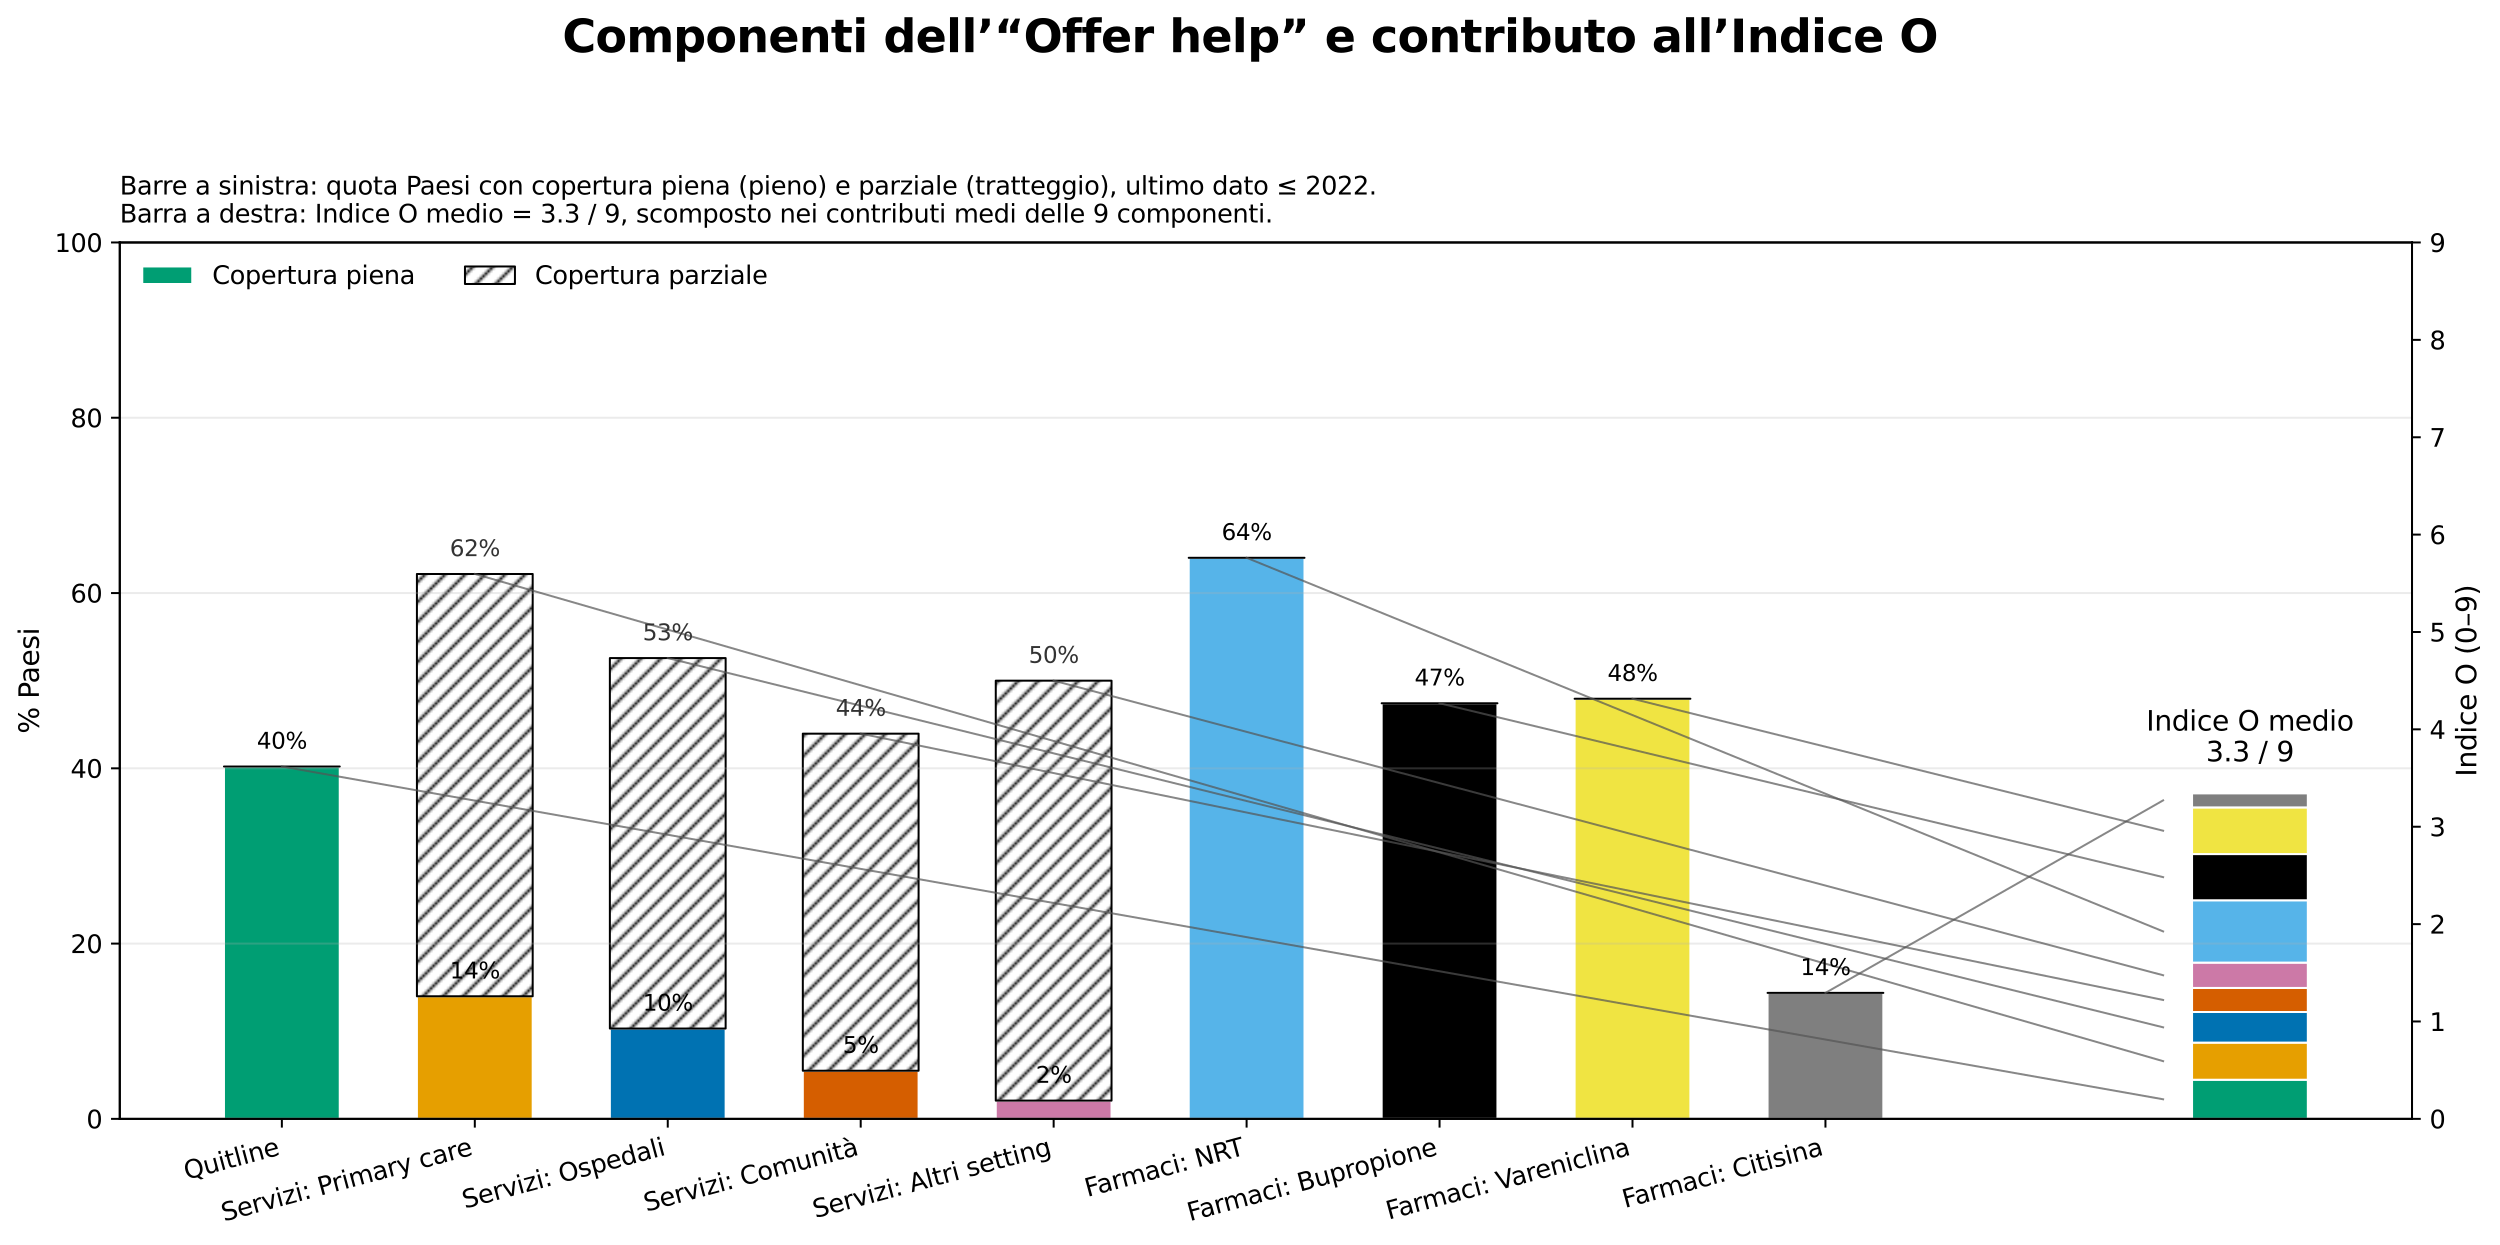 <?xml version="1.0" encoding="utf-8" standalone="no"?>
<!DOCTYPE svg PUBLIC "-//W3C//DTD SVG 1.1//EN"
  "http://www.w3.org/Graphics/SVG/1.1/DTD/svg11.dtd">
<svg xmlns:xlink="http://www.w3.org/1999/xlink" width="1000.442pt" height="498.044pt" viewBox="0 0 1000.442 498.044" xmlns="http://www.w3.org/2000/svg" version="1.1">
 <defs>
  <style type="text/css">*{stroke-linejoin: round; stroke-linecap: butt}</style>
 </defs>
 <g id="figure_1">
  <g id="patch_1">
   <path d="M 0 498.044 
L 1000.442 498.044 
L 1000.442 0 
L 0 0 
z
" style="fill: #ffffff"/>
  </g>
  <g id="axes_1">
   <g id="patch_2">
    <path d="M 47.933 447.742 
L 965.233 447.742 
L 965.233 97.04 
L 47.933 97.04 
z
" style="fill: #ffffff"/>
   </g>
   <g id="patch_3">
    <path d="M 89.629 447.742 
L 135.957 447.742 
L 135.957 306.738 
L 89.629 306.738 
z
" clip-path="url(#p4de8b5cd06)" style="fill: #009e73; stroke: #ffffff; stroke-width: 0.8; stroke-linejoin: miter"/>
   </g>
   <g id="patch_4">
    <path d="M 166.843 447.742 
L 213.171 447.742 
L 213.171 398.68 
L 166.843 398.68 
z
" clip-path="url(#p4de8b5cd06)" style="fill: #e69f00; stroke: #ffffff; stroke-width: 0.8; stroke-linejoin: miter"/>
   </g>
   <g id="patch_5">
    <path d="M 244.057 447.742 
L 290.385 447.742 
L 290.385 411.587 
L 244.057 411.587 
z
" clip-path="url(#p4de8b5cd06)" style="fill: #0072b2; stroke: #ffffff; stroke-width: 0.8; stroke-linejoin: miter"/>
   </g>
   <g id="patch_6">
    <path d="M 321.27 447.742 
L 367.599 447.742 
L 367.599 428.473 
L 321.27 428.473 
z
" clip-path="url(#p4de8b5cd06)" style="fill: #d55e00; stroke: #ffffff; stroke-width: 0.8; stroke-linejoin: miter"/>
   </g>
   <g id="patch_7">
    <path d="M 398.484 447.742 
L 444.812 447.742 
L 444.812 440.436 
L 398.484 440.436 
z
" clip-path="url(#p4de8b5cd06)" style="fill: #cc79a7; stroke: #ffffff; stroke-width: 0.8; stroke-linejoin: miter"/>
   </g>
   <g id="patch_8">
    <path d="M 475.698 447.742 
L 522.026 447.742 
L 522.026 223.218 
L 475.698 223.218 
z
" clip-path="url(#p4de8b5cd06)" style="fill: #56b4e9; stroke: #ffffff; stroke-width: 0.8; stroke-linejoin: miter"/>
   </g>
   <g id="patch_9">
    <path d="M 552.912 447.742 
L 599.24 447.742 
L 599.24 281.43 
L 552.912 281.43 
z
" clip-path="url(#p4de8b5cd06)" style="stroke: #ffffff; stroke-width: 0.8; stroke-linejoin: miter"/>
   </g>
   <g id="patch_10">
    <path d="M 630.126 447.742 
L 676.454 447.742 
L 676.454 279.622 
L 630.126 279.622 
z
" clip-path="url(#p4de8b5cd06)" style="fill: #f0e442; stroke: #ffffff; stroke-width: 0.8; stroke-linejoin: miter"/>
   </g>
   <g id="patch_11">
    <path d="M 707.339 447.742 
L 753.668 447.742 
L 753.668 397.328 
L 707.339 397.328 
z
" clip-path="url(#p4de8b5cd06)" style="fill: #7f7f7f; stroke: #ffffff; stroke-width: 0.8; stroke-linejoin: miter"/>
   </g>
   <g id="patch_12">
    <path d="M 89.629 306.738 
L 135.957 306.738 
L 135.957 306.738 
L 89.629 306.738 
z
" clip-path="url(#p4de8b5cd06)" style="fill: url(#h145727ce73); stroke: #000000; stroke-width: 0.8; stroke-linejoin: miter"/>
   </g>
   <g id="patch_13">
    <path d="M 166.843 398.68 
L 213.171 398.68 
L 213.171 229.689 
L 166.843 229.689 
z
" clip-path="url(#p4de8b5cd06)" style="fill: url(#h145727ce73); stroke: #000000; stroke-width: 0.8; stroke-linejoin: miter"/>
   </g>
   <g id="patch_14">
    <path d="M 244.057 411.587 
L 290.385 411.587 
L 290.385 263.352 
L 244.057 263.352 
z
" clip-path="url(#p4de8b5cd06)" style="fill: url(#h145727ce73); stroke: #000000; stroke-width: 0.8; stroke-linejoin: miter"/>
   </g>
   <g id="patch_15">
    <path d="M 321.27 428.473 
L 367.599 428.473 
L 367.599 293.587 
L 321.27 293.587 
z
" clip-path="url(#p4de8b5cd06)" style="fill: url(#h145727ce73); stroke: #000000; stroke-width: 0.8; stroke-linejoin: miter"/>
   </g>
   <g id="patch_16">
    <path d="M 398.484 440.436 
L 444.812 440.436 
L 444.812 272.391 
L 398.484 272.391 
z
" clip-path="url(#p4de8b5cd06)" style="fill: url(#h145727ce73); stroke: #000000; stroke-width: 0.8; stroke-linejoin: miter"/>
   </g>
   <g id="patch_17">
    <path d="M 475.698 223.218 
L 522.026 223.218 
L 522.026 223.218 
L 475.698 223.218 
z
" clip-path="url(#p4de8b5cd06)" style="fill: url(#h145727ce73); stroke: #000000; stroke-width: 0.8; stroke-linejoin: miter"/>
   </g>
   <g id="patch_18">
    <path d="M 552.912 281.43 
L 599.24 281.43 
L 599.24 281.43 
L 552.912 281.43 
z
" clip-path="url(#p4de8b5cd06)" style="fill: url(#h145727ce73); stroke: #000000; stroke-width: 0.8; stroke-linejoin: miter"/>
   </g>
   <g id="patch_19">
    <path d="M 630.126 279.622 
L 676.454 279.622 
L 676.454 279.622 
L 630.126 279.622 
z
" clip-path="url(#p4de8b5cd06)" style="fill: url(#h145727ce73); stroke: #000000; stroke-width: 0.8; stroke-linejoin: miter"/>
   </g>
   <g id="patch_20">
    <path d="M 707.339 397.328 
L 753.668 397.328 
L 753.668 397.328 
L 707.339 397.328 
z
" clip-path="url(#p4de8b5cd06)" style="fill: url(#h145727ce73); stroke: #000000; stroke-width: 0.8; stroke-linejoin: miter"/>
   </g>
   <g id="patch_21">
    <path d="M 877.21 447.742 
L 923.538 447.742 
L 923.538 432.075 
L 877.21 432.075 
z
" clip-path="url(#p4de8b5cd06)" style="fill: #009e73; stroke: #ffffff; stroke-width: 0.8; stroke-linejoin: miter"/>
   </g>
   <g id="patch_22">
    <path d="M 877.21 432.075 
L 923.538 432.075 
L 923.538 417.235 
L 877.21 417.235 
z
" clip-path="url(#p4de8b5cd06)" style="fill: #e69f00; stroke: #ffffff; stroke-width: 0.8; stroke-linejoin: miter"/>
   </g>
   <g id="patch_23">
    <path d="M 877.21 417.235 
L 923.538 417.235 
L 923.538 404.983 
L 877.21 404.983 
z
" clip-path="url(#p4de8b5cd06)" style="fill: #0072b2; stroke: #ffffff; stroke-width: 0.8; stroke-linejoin: miter"/>
   </g>
   <g id="patch_24">
    <path d="M 877.21 404.983 
L 923.538 404.983 
L 923.538 395.348 
L 877.21 395.348 
z
" clip-path="url(#p4de8b5cd06)" style="fill: #d55e00; stroke: #ffffff; stroke-width: 0.8; stroke-linejoin: miter"/>
   </g>
   <g id="patch_25">
    <path d="M 877.21 395.348 
L 923.538 395.348 
L 923.538 385.2 
L 877.21 385.2 
z
" clip-path="url(#p4de8b5cd06)" style="fill: #cc79a7; stroke: #ffffff; stroke-width: 0.8; stroke-linejoin: miter"/>
   </g>
   <g id="patch_26">
    <path d="M 877.21 385.2 
L 923.538 385.2 
L 923.538 360.253 
L 877.21 360.253 
z
" clip-path="url(#p4de8b5cd06)" style="fill: #56b4e9; stroke: #ffffff; stroke-width: 0.8; stroke-linejoin: miter"/>
   </g>
   <g id="patch_27">
    <path d="M 877.21 360.253 
L 923.538 360.253 
L 923.538 341.774 
L 877.21 341.774 
z
" clip-path="url(#p4de8b5cd06)" style="stroke: #ffffff; stroke-width: 0.8; stroke-linejoin: miter"/>
   </g>
   <g id="patch_28">
    <path d="M 877.21 341.774 
L 923.538 341.774 
L 923.538 323.094 
L 877.21 323.094 
z
" clip-path="url(#p4de8b5cd06)" style="fill: #f0e442; stroke: #ffffff; stroke-width: 0.8; stroke-linejoin: miter"/>
   </g>
   <g id="patch_29">
    <path d="M 877.21 323.094 
L 923.538 323.094 
L 923.538 317.493 
L 877.21 317.493 
z
" clip-path="url(#p4de8b5cd06)" style="fill: #7f7f7f; stroke: #ffffff; stroke-width: 0.8; stroke-linejoin: miter"/>
   </g>
   <g id="matplotlib.axis_1">
    <g id="xtick_1">
     <g id="line2d_1">
      <defs>
       <path id="m637628d453" d="M 0 0 
L 0 3.5 
" style="stroke: #000000; stroke-width: 0.8"/>
      </defs>
      <g>
       <use xlink:href="#m637628d453" x="112.793" y="447.742" style="stroke: #000000; stroke-width: 0.8"/>
      </g>
     </g>
     <g id="text_1">
      <!-- Quitline -->
      <g transform="translate(74.627 472.164) rotate(-15) scale(0.1 -0.1)">
       <defs>
        <path id="DejaVuSans-51" d="M 2522 4238 
Q 1834 4238 1429 3725 
Q 1025 3213 1025 2328 
Q 1025 1447 1429 934 
Q 1834 422 2522 422 
Q 3209 422 3611 934 
Q 4013 1447 4013 2328 
Q 4013 3213 3611 3725 
Q 3209 4238 2522 4238 
z
M 3406 84 
L 4238 -825 
L 3475 -825 
L 2784 -78 
Q 2681 -84 2626 -87 
Q 2572 -91 2522 -91 
Q 1538 -91 948 567 
Q 359 1225 359 2328 
Q 359 3434 948 4092 
Q 1538 4750 2522 4750 
Q 3503 4750 4090 4092 
Q 4678 3434 4678 2328 
Q 4678 1516 4351 937 
Q 4025 359 3406 84 
z
" transform="scale(0.016)"/>
        <path id="DejaVuSans-75" d="M 544 1381 
L 544 3500 
L 1119 3500 
L 1119 1403 
Q 1119 906 1312 657 
Q 1506 409 1894 409 
Q 2359 409 2629 706 
Q 2900 1003 2900 1516 
L 2900 3500 
L 3475 3500 
L 3475 0 
L 2900 0 
L 2900 538 
Q 2691 219 2414 64 
Q 2138 -91 1772 -91 
Q 1169 -91 856 284 
Q 544 659 544 1381 
z
M 1991 3584 
L 1991 3584 
z
" transform="scale(0.016)"/>
        <path id="DejaVuSans-69" d="M 603 3500 
L 1178 3500 
L 1178 0 
L 603 0 
L 603 3500 
z
M 603 4863 
L 1178 4863 
L 1178 4134 
L 603 4134 
L 603 4863 
z
" transform="scale(0.016)"/>
        <path id="DejaVuSans-74" d="M 1172 4494 
L 1172 3500 
L 2356 3500 
L 2356 3053 
L 1172 3053 
L 1172 1153 
Q 1172 725 1289 603 
Q 1406 481 1766 481 
L 2356 481 
L 2356 0 
L 1766 0 
Q 1100 0 847 248 
Q 594 497 594 1153 
L 594 3053 
L 172 3053 
L 172 3500 
L 594 3500 
L 594 4494 
L 1172 4494 
z
" transform="scale(0.016)"/>
        <path id="DejaVuSans-6c" d="M 603 4863 
L 1178 4863 
L 1178 0 
L 603 0 
L 603 4863 
z
" transform="scale(0.016)"/>
        <path id="DejaVuSans-6e" d="M 3513 2113 
L 3513 0 
L 2938 0 
L 2938 2094 
Q 2938 2591 2744 2837 
Q 2550 3084 2163 3084 
Q 1697 3084 1428 2787 
Q 1159 2491 1159 1978 
L 1159 0 
L 581 0 
L 581 3500 
L 1159 3500 
L 1159 2956 
Q 1366 3272 1645 3428 
Q 1925 3584 2291 3584 
Q 2894 3584 3203 3211 
Q 3513 2838 3513 2113 
z
" transform="scale(0.016)"/>
        <path id="DejaVuSans-65" d="M 3597 1894 
L 3597 1613 
L 953 1613 
Q 991 1019 1311 708 
Q 1631 397 2203 397 
Q 2534 397 2845 478 
Q 3156 559 3463 722 
L 3463 178 
Q 3153 47 2828 -22 
Q 2503 -91 2169 -91 
Q 1331 -91 842 396 
Q 353 884 353 1716 
Q 353 2575 817 3079 
Q 1281 3584 2069 3584 
Q 2775 3584 3186 3129 
Q 3597 2675 3597 1894 
z
M 3022 2063 
Q 3016 2534 2758 2815 
Q 2500 3097 2075 3097 
Q 1594 3097 1305 2825 
Q 1016 2553 972 2059 
L 3022 2063 
z
" transform="scale(0.016)"/>
       </defs>
       <use xlink:href="#DejaVuSans-51"/>
       <use xlink:href="#DejaVuSans-75" x="78.711"/>
       <use xlink:href="#DejaVuSans-69" x="142.09"/>
       <use xlink:href="#DejaVuSans-74" x="169.873"/>
       <use xlink:href="#DejaVuSans-6c" x="209.082"/>
       <use xlink:href="#DejaVuSans-69" x="236.865"/>
       <use xlink:href="#DejaVuSans-6e" x="264.648"/>
       <use xlink:href="#DejaVuSans-65" x="328.027"/>
      </g>
     </g>
    </g>
    <g id="xtick_2">
     <g id="line2d_2">
      <g>
       <use xlink:href="#m637628d453" x="190.007" y="447.742" style="stroke: #000000; stroke-width: 0.8"/>
      </g>
     </g>
     <g id="text_2">
      <!-- Servizi: Primary care -->
      <g transform="translate(89.622 488.835) rotate(-15) scale(0.1 -0.1)">
       <defs>
        <path id="DejaVuSans-53" d="M 3425 4513 
L 3425 3897 
Q 3066 4069 2747 4153 
Q 2428 4238 2131 4238 
Q 1616 4238 1336 4038 
Q 1056 3838 1056 3469 
Q 1056 3159 1242 3001 
Q 1428 2844 1947 2747 
L 2328 2669 
Q 3034 2534 3370 2195 
Q 3706 1856 3706 1288 
Q 3706 609 3251 259 
Q 2797 -91 1919 -91 
Q 1588 -91 1214 -16 
Q 841 59 441 206 
L 441 856 
Q 825 641 1194 531 
Q 1563 422 1919 422 
Q 2459 422 2753 634 
Q 3047 847 3047 1241 
Q 3047 1584 2836 1778 
Q 2625 1972 2144 2069 
L 1759 2144 
Q 1053 2284 737 2584 
Q 422 2884 422 3419 
Q 422 4038 858 4394 
Q 1294 4750 2059 4750 
Q 2388 4750 2728 4690 
Q 3069 4631 3425 4513 
z
" transform="scale(0.016)"/>
        <path id="DejaVuSans-72" d="M 2631 2963 
Q 2534 3019 2420 3045 
Q 2306 3072 2169 3072 
Q 1681 3072 1420 2755 
Q 1159 2438 1159 1844 
L 1159 0 
L 581 0 
L 581 3500 
L 1159 3500 
L 1159 2956 
Q 1341 3275 1631 3429 
Q 1922 3584 2338 3584 
Q 2397 3584 2469 3576 
Q 2541 3569 2628 3553 
L 2631 2963 
z
" transform="scale(0.016)"/>
        <path id="DejaVuSans-76" d="M 191 3500 
L 800 3500 
L 1894 563 
L 2988 3500 
L 3597 3500 
L 2284 0 
L 1503 0 
L 191 3500 
z
" transform="scale(0.016)"/>
        <path id="DejaVuSans-7a" d="M 353 3500 
L 3084 3500 
L 3084 2975 
L 922 459 
L 3084 459 
L 3084 0 
L 275 0 
L 275 525 
L 2438 3041 
L 353 3041 
L 353 3500 
z
" transform="scale(0.016)"/>
        <path id="DejaVuSans-3a" d="M 750 794 
L 1409 794 
L 1409 0 
L 750 0 
L 750 794 
z
M 750 3309 
L 1409 3309 
L 1409 2516 
L 750 2516 
L 750 3309 
z
" transform="scale(0.016)"/>
        <path id="DejaVuSans-20" transform="scale(0.016)"/>
        <path id="DejaVuSans-50" d="M 1259 4147 
L 1259 2394 
L 2053 2394 
Q 2494 2394 2734 2622 
Q 2975 2850 2975 3272 
Q 2975 3691 2734 3919 
Q 2494 4147 2053 4147 
L 1259 4147 
z
M 628 4666 
L 2053 4666 
Q 2838 4666 3239 4311 
Q 3641 3956 3641 3272 
Q 3641 2581 3239 2228 
Q 2838 1875 2053 1875 
L 1259 1875 
L 1259 0 
L 628 0 
L 628 4666 
z
" transform="scale(0.016)"/>
        <path id="DejaVuSans-6d" d="M 3328 2828 
Q 3544 3216 3844 3400 
Q 4144 3584 4550 3584 
Q 5097 3584 5394 3201 
Q 5691 2819 5691 2113 
L 5691 0 
L 5113 0 
L 5113 2094 
Q 5113 2597 4934 2840 
Q 4756 3084 4391 3084 
Q 3944 3084 3684 2787 
Q 3425 2491 3425 1978 
L 3425 0 
L 2847 0 
L 2847 2094 
Q 2847 2600 2669 2842 
Q 2491 3084 2119 3084 
Q 1678 3084 1418 2786 
Q 1159 2488 1159 1978 
L 1159 0 
L 581 0 
L 581 3500 
L 1159 3500 
L 1159 2956 
Q 1356 3278 1631 3431 
Q 1906 3584 2284 3584 
Q 2666 3584 2933 3390 
Q 3200 3197 3328 2828 
z
" transform="scale(0.016)"/>
        <path id="DejaVuSans-61" d="M 2194 1759 
Q 1497 1759 1228 1600 
Q 959 1441 959 1056 
Q 959 750 1161 570 
Q 1363 391 1709 391 
Q 2188 391 2477 730 
Q 2766 1069 2766 1631 
L 2766 1759 
L 2194 1759 
z
M 3341 1997 
L 3341 0 
L 2766 0 
L 2766 531 
Q 2569 213 2275 61 
Q 1981 -91 1556 -91 
Q 1019 -91 701 211 
Q 384 513 384 1019 
Q 384 1609 779 1909 
Q 1175 2209 1959 2209 
L 2766 2209 
L 2766 2266 
Q 2766 2663 2505 2880 
Q 2244 3097 1772 3097 
Q 1472 3097 1187 3025 
Q 903 2953 641 2809 
L 641 3341 
Q 956 3463 1253 3523 
Q 1550 3584 1831 3584 
Q 2591 3584 2966 3190 
Q 3341 2797 3341 1997 
z
" transform="scale(0.016)"/>
        <path id="DejaVuSans-79" d="M 2059 -325 
Q 1816 -950 1584 -1140 
Q 1353 -1331 966 -1331 
L 506 -1331 
L 506 -850 
L 844 -850 
Q 1081 -850 1212 -737 
Q 1344 -625 1503 -206 
L 1606 56 
L 191 3500 
L 800 3500 
L 1894 763 
L 2988 3500 
L 3597 3500 
L 2059 -325 
z
" transform="scale(0.016)"/>
        <path id="DejaVuSans-63" d="M 3122 3366 
L 3122 2828 
Q 2878 2963 2633 3030 
Q 2388 3097 2138 3097 
Q 1578 3097 1268 2742 
Q 959 2388 959 1747 
Q 959 1106 1268 751 
Q 1578 397 2138 397 
Q 2388 397 2633 464 
Q 2878 531 3122 666 
L 3122 134 
Q 2881 22 2623 -34 
Q 2366 -91 2075 -91 
Q 1284 -91 818 406 
Q 353 903 353 1747 
Q 353 2603 823 3093 
Q 1294 3584 2113 3584 
Q 2378 3584 2631 3529 
Q 2884 3475 3122 3366 
z
" transform="scale(0.016)"/>
       </defs>
       <use xlink:href="#DejaVuSans-53"/>
       <use xlink:href="#DejaVuSans-65" x="63.477"/>
       <use xlink:href="#DejaVuSans-72" x="125"/>
       <use xlink:href="#DejaVuSans-76" x="166.113"/>
       <use xlink:href="#DejaVuSans-69" x="225.293"/>
       <use xlink:href="#DejaVuSans-7a" x="253.076"/>
       <use xlink:href="#DejaVuSans-69" x="305.566"/>
       <use xlink:href="#DejaVuSans-3a" x="333.35"/>
       <use xlink:href="#DejaVuSans-20" x="367.041"/>
       <use xlink:href="#DejaVuSans-50" x="398.828"/>
       <use xlink:href="#DejaVuSans-72" x="457.381"/>
       <use xlink:href="#DejaVuSans-69" x="498.494"/>
       <use xlink:href="#DejaVuSans-6d" x="526.277"/>
       <use xlink:href="#DejaVuSans-61" x="623.689"/>
       <use xlink:href="#DejaVuSans-72" x="684.969"/>
       <use xlink:href="#DejaVuSans-79" x="726.082"/>
       <use xlink:href="#DejaVuSans-20" x="785.262"/>
       <use xlink:href="#DejaVuSans-63" x="817.049"/>
       <use xlink:href="#DejaVuSans-61" x="872.029"/>
       <use xlink:href="#DejaVuSans-72" x="933.309"/>
       <use xlink:href="#DejaVuSans-65" x="972.172"/>
      </g>
     </g>
    </g>
    <g id="xtick_3">
     <g id="line2d_3">
      <g>
       <use xlink:href="#m637628d453" x="267.221" y="447.742" style="stroke: #000000; stroke-width: 0.8"/>
      </g>
     </g>
     <g id="text_3">
      <!-- Servizi: Ospedali -->
      <g transform="translate(186.029 483.692) rotate(-15) scale(0.1 -0.1)">
       <defs>
        <path id="DejaVuSans-4f" d="M 2522 4238 
Q 1834 4238 1429 3725 
Q 1025 3213 1025 2328 
Q 1025 1447 1429 934 
Q 1834 422 2522 422 
Q 3209 422 3611 934 
Q 4013 1447 4013 2328 
Q 4013 3213 3611 3725 
Q 3209 4238 2522 4238 
z
M 2522 4750 
Q 3503 4750 4090 4092 
Q 4678 3434 4678 2328 
Q 4678 1225 4090 567 
Q 3503 -91 2522 -91 
Q 1538 -91 948 565 
Q 359 1222 359 2328 
Q 359 3434 948 4092 
Q 1538 4750 2522 4750 
z
" transform="scale(0.016)"/>
        <path id="DejaVuSans-73" d="M 2834 3397 
L 2834 2853 
Q 2591 2978 2328 3040 
Q 2066 3103 1784 3103 
Q 1356 3103 1142 2972 
Q 928 2841 928 2578 
Q 928 2378 1081 2264 
Q 1234 2150 1697 2047 
L 1894 2003 
Q 2506 1872 2764 1633 
Q 3022 1394 3022 966 
Q 3022 478 2636 193 
Q 2250 -91 1575 -91 
Q 1294 -91 989 -36 
Q 684 19 347 128 
L 347 722 
Q 666 556 975 473 
Q 1284 391 1588 391 
Q 1994 391 2212 530 
Q 2431 669 2431 922 
Q 2431 1156 2273 1281 
Q 2116 1406 1581 1522 
L 1381 1569 
Q 847 1681 609 1914 
Q 372 2147 372 2553 
Q 372 3047 722 3315 
Q 1072 3584 1716 3584 
Q 2034 3584 2315 3537 
Q 2597 3491 2834 3397 
z
" transform="scale(0.016)"/>
        <path id="DejaVuSans-70" d="M 1159 525 
L 1159 -1331 
L 581 -1331 
L 581 3500 
L 1159 3500 
L 1159 2969 
Q 1341 3281 1617 3432 
Q 1894 3584 2278 3584 
Q 2916 3584 3314 3078 
Q 3713 2572 3713 1747 
Q 3713 922 3314 415 
Q 2916 -91 2278 -91 
Q 1894 -91 1617 61 
Q 1341 213 1159 525 
z
M 3116 1747 
Q 3116 2381 2855 2742 
Q 2594 3103 2138 3103 
Q 1681 3103 1420 2742 
Q 1159 2381 1159 1747 
Q 1159 1113 1420 752 
Q 1681 391 2138 391 
Q 2594 391 2855 752 
Q 3116 1113 3116 1747 
z
" transform="scale(0.016)"/>
        <path id="DejaVuSans-64" d="M 2906 2969 
L 2906 4863 
L 3481 4863 
L 3481 0 
L 2906 0 
L 2906 525 
Q 2725 213 2448 61 
Q 2172 -91 1784 -91 
Q 1150 -91 751 415 
Q 353 922 353 1747 
Q 353 2572 751 3078 
Q 1150 3584 1784 3584 
Q 2172 3584 2448 3432 
Q 2725 3281 2906 2969 
z
M 947 1747 
Q 947 1113 1208 752 
Q 1469 391 1925 391 
Q 2381 391 2643 752 
Q 2906 1113 2906 1747 
Q 2906 2381 2643 2742 
Q 2381 3103 1925 3103 
Q 1469 3103 1208 2742 
Q 947 2381 947 1747 
z
" transform="scale(0.016)"/>
       </defs>
       <use xlink:href="#DejaVuSans-53"/>
       <use xlink:href="#DejaVuSans-65" x="63.477"/>
       <use xlink:href="#DejaVuSans-72" x="125"/>
       <use xlink:href="#DejaVuSans-76" x="166.113"/>
       <use xlink:href="#DejaVuSans-69" x="225.293"/>
       <use xlink:href="#DejaVuSans-7a" x="253.076"/>
       <use xlink:href="#DejaVuSans-69" x="305.566"/>
       <use xlink:href="#DejaVuSans-3a" x="333.35"/>
       <use xlink:href="#DejaVuSans-20" x="367.041"/>
       <use xlink:href="#DejaVuSans-4f" x="398.828"/>
       <use xlink:href="#DejaVuSans-73" x="477.539"/>
       <use xlink:href="#DejaVuSans-70" x="529.639"/>
       <use xlink:href="#DejaVuSans-65" x="593.115"/>
       <use xlink:href="#DejaVuSans-64" x="654.639"/>
       <use xlink:href="#DejaVuSans-61" x="718.115"/>
       <use xlink:href="#DejaVuSans-6c" x="779.395"/>
       <use xlink:href="#DejaVuSans-69" x="807.178"/>
      </g>
     </g>
    </g>
    <g id="xtick_4">
     <g id="line2d_4">
      <g>
       <use xlink:href="#m637628d453" x="344.434" y="447.742" style="stroke: #000000; stroke-width: 0.8"/>
      </g>
     </g>
     <g id="text_4">
      <!-- Servizi: Comunità -->
      <g transform="translate(258.676 484.916) rotate(-15) scale(0.1 -0.1)">
       <defs>
        <path id="DejaVuSans-43" d="M 4122 4306 
L 4122 3641 
Q 3803 3938 3442 4084 
Q 3081 4231 2675 4231 
Q 1875 4231 1450 3742 
Q 1025 3253 1025 2328 
Q 1025 1406 1450 917 
Q 1875 428 2675 428 
Q 3081 428 3442 575 
Q 3803 722 4122 1019 
L 4122 359 
Q 3791 134 3420 21 
Q 3050 -91 2638 -91 
Q 1578 -91 968 557 
Q 359 1206 359 2328 
Q 359 3453 968 4101 
Q 1578 4750 2638 4750 
Q 3056 4750 3426 4639 
Q 3797 4528 4122 4306 
z
" transform="scale(0.016)"/>
        <path id="DejaVuSans-6f" d="M 1959 3097 
Q 1497 3097 1228 2736 
Q 959 2375 959 1747 
Q 959 1119 1226 758 
Q 1494 397 1959 397 
Q 2419 397 2687 759 
Q 2956 1122 2956 1747 
Q 2956 2369 2687 2733 
Q 2419 3097 1959 3097 
z
M 1959 3584 
Q 2709 3584 3137 3096 
Q 3566 2609 3566 1747 
Q 3566 888 3137 398 
Q 2709 -91 1959 -91 
Q 1206 -91 779 398 
Q 353 888 353 1747 
Q 353 2609 779 3096 
Q 1206 3584 1959 3584 
z
" transform="scale(0.016)"/>
        <path id="DejaVuSans-e0" d="M 2194 1759 
Q 1497 1759 1228 1600 
Q 959 1441 959 1056 
Q 959 750 1161 570 
Q 1363 391 1709 391 
Q 2188 391 2477 730 
Q 2766 1069 2766 1631 
L 2766 1759 
L 2194 1759 
z
M 3341 1997 
L 3341 0 
L 2766 0 
L 2766 531 
Q 2569 213 2275 61 
Q 1981 -91 1556 -91 
Q 1019 -91 701 211 
Q 384 513 384 1019 
Q 384 1609 779 1909 
Q 1175 2209 1959 2209 
L 2766 2209 
L 2766 2266 
Q 2766 2663 2505 2880 
Q 2244 3097 1772 3097 
Q 1472 3097 1187 3025 
Q 903 2953 641 2809 
L 641 3341 
Q 956 3463 1253 3523 
Q 1550 3584 1831 3584 
Q 2591 3584 2966 3190 
Q 3341 2797 3341 1997 
z
M 1403 5119 
L 2284 3950 
L 1806 3950 
L 788 5119 
L 1403 5119 
z
" transform="scale(0.016)"/>
       </defs>
       <use xlink:href="#DejaVuSans-53"/>
       <use xlink:href="#DejaVuSans-65" x="63.477"/>
       <use xlink:href="#DejaVuSans-72" x="125"/>
       <use xlink:href="#DejaVuSans-76" x="166.113"/>
       <use xlink:href="#DejaVuSans-69" x="225.293"/>
       <use xlink:href="#DejaVuSans-7a" x="253.076"/>
       <use xlink:href="#DejaVuSans-69" x="305.566"/>
       <use xlink:href="#DejaVuSans-3a" x="333.35"/>
       <use xlink:href="#DejaVuSans-20" x="367.041"/>
       <use xlink:href="#DejaVuSans-43" x="398.828"/>
       <use xlink:href="#DejaVuSans-6f" x="468.652"/>
       <use xlink:href="#DejaVuSans-6d" x="529.834"/>
       <use xlink:href="#DejaVuSans-75" x="627.246"/>
       <use xlink:href="#DejaVuSans-6e" x="690.625"/>
       <use xlink:href="#DejaVuSans-69" x="754.004"/>
       <use xlink:href="#DejaVuSans-74" x="781.787"/>
       <use xlink:href="#DejaVuSans-e0" x="820.996"/>
      </g>
     </g>
    </g>
    <g id="xtick_5">
     <g id="line2d_5">
      <g>
       <use xlink:href="#m637628d453" x="421.648" y="447.742" style="stroke: #000000; stroke-width: 0.8"/>
      </g>
     </g>
     <g id="text_5">
      <!-- Servizi: Altri setting -->
      <g transform="translate(326.298 487.486) rotate(-15) scale(0.1 -0.1)">
       <defs>
        <path id="DejaVuSans-41" d="M 2188 4044 
L 1331 1722 
L 3047 1722 
L 2188 4044 
z
M 1831 4666 
L 2547 4666 
L 4325 0 
L 3669 0 
L 3244 1197 
L 1141 1197 
L 716 0 
L 50 0 
L 1831 4666 
z
" transform="scale(0.016)"/>
        <path id="DejaVuSans-67" d="M 2906 1791 
Q 2906 2416 2648 2759 
Q 2391 3103 1925 3103 
Q 1463 3103 1205 2759 
Q 947 2416 947 1791 
Q 947 1169 1205 825 
Q 1463 481 1925 481 
Q 2391 481 2648 825 
Q 2906 1169 2906 1791 
z
M 3481 434 
Q 3481 -459 3084 -895 
Q 2688 -1331 1869 -1331 
Q 1566 -1331 1297 -1286 
Q 1028 -1241 775 -1147 
L 775 -588 
Q 1028 -725 1275 -790 
Q 1522 -856 1778 -856 
Q 2344 -856 2625 -561 
Q 2906 -266 2906 331 
L 2906 616 
Q 2728 306 2450 153 
Q 2172 0 1784 0 
Q 1141 0 747 490 
Q 353 981 353 1791 
Q 353 2603 747 3093 
Q 1141 3584 1784 3584 
Q 2172 3584 2450 3431 
Q 2728 3278 2906 2969 
L 2906 3500 
L 3481 3500 
L 3481 434 
z
" transform="scale(0.016)"/>
       </defs>
       <use xlink:href="#DejaVuSans-53"/>
       <use xlink:href="#DejaVuSans-65" x="63.477"/>
       <use xlink:href="#DejaVuSans-72" x="125"/>
       <use xlink:href="#DejaVuSans-76" x="166.113"/>
       <use xlink:href="#DejaVuSans-69" x="225.293"/>
       <use xlink:href="#DejaVuSans-7a" x="253.076"/>
       <use xlink:href="#DejaVuSans-69" x="305.566"/>
       <use xlink:href="#DejaVuSans-3a" x="333.35"/>
       <use xlink:href="#DejaVuSans-20" x="367.041"/>
       <use xlink:href="#DejaVuSans-41" x="398.828"/>
       <use xlink:href="#DejaVuSans-6c" x="467.236"/>
       <use xlink:href="#DejaVuSans-74" x="495.02"/>
       <use xlink:href="#DejaVuSans-72" x="534.229"/>
       <use xlink:href="#DejaVuSans-69" x="575.342"/>
       <use xlink:href="#DejaVuSans-20" x="603.125"/>
       <use xlink:href="#DejaVuSans-73" x="634.912"/>
       <use xlink:href="#DejaVuSans-65" x="687.012"/>
       <use xlink:href="#DejaVuSans-74" x="748.535"/>
       <use xlink:href="#DejaVuSans-74" x="787.744"/>
       <use xlink:href="#DejaVuSans-69" x="826.953"/>
       <use xlink:href="#DejaVuSans-6e" x="854.736"/>
       <use xlink:href="#DejaVuSans-67" x="918.115"/>
      </g>
     </g>
    </g>
    <g id="xtick_6">
     <g id="line2d_6">
      <g>
       <use xlink:href="#m637628d453" x="498.862" y="447.742" style="stroke: #000000; stroke-width: 0.8"/>
      </g>
     </g>
     <g id="text_6">
      <!-- Farmaci: NRT -->
      <g transform="translate(435.145 479.01) rotate(-15) scale(0.1 -0.1)">
       <defs>
        <path id="DejaVuSans-46" d="M 628 4666 
L 3309 4666 
L 3309 4134 
L 1259 4134 
L 1259 2759 
L 3109 2759 
L 3109 2228 
L 1259 2228 
L 1259 0 
L 628 0 
L 628 4666 
z
" transform="scale(0.016)"/>
        <path id="DejaVuSans-4e" d="M 628 4666 
L 1478 4666 
L 3547 763 
L 3547 4666 
L 4159 4666 
L 4159 0 
L 3309 0 
L 1241 3903 
L 1241 0 
L 628 0 
L 628 4666 
z
" transform="scale(0.016)"/>
        <path id="DejaVuSans-52" d="M 2841 2188 
Q 3044 2119 3236 1894 
Q 3428 1669 3622 1275 
L 4263 0 
L 3584 0 
L 2988 1197 
Q 2756 1666 2539 1819 
Q 2322 1972 1947 1972 
L 1259 1972 
L 1259 0 
L 628 0 
L 628 4666 
L 2053 4666 
Q 2853 4666 3247 4331 
Q 3641 3997 3641 3322 
Q 3641 2881 3436 2590 
Q 3231 2300 2841 2188 
z
M 1259 4147 
L 1259 2491 
L 2053 2491 
Q 2509 2491 2742 2702 
Q 2975 2913 2975 3322 
Q 2975 3731 2742 3939 
Q 2509 4147 2053 4147 
L 1259 4147 
z
" transform="scale(0.016)"/>
        <path id="DejaVuSans-54" d="M -19 4666 
L 3928 4666 
L 3928 4134 
L 2272 4134 
L 2272 0 
L 1638 0 
L 1638 4134 
L -19 4134 
L -19 4666 
z
" transform="scale(0.016)"/>
       </defs>
       <use xlink:href="#DejaVuSans-46"/>
       <use xlink:href="#DejaVuSans-61" x="48.395"/>
       <use xlink:href="#DejaVuSans-72" x="109.674"/>
       <use xlink:href="#DejaVuSans-6d" x="149.037"/>
       <use xlink:href="#DejaVuSans-61" x="246.449"/>
       <use xlink:href="#DejaVuSans-63" x="307.729"/>
       <use xlink:href="#DejaVuSans-69" x="362.709"/>
       <use xlink:href="#DejaVuSans-3a" x="390.492"/>
       <use xlink:href="#DejaVuSans-20" x="424.184"/>
       <use xlink:href="#DejaVuSans-4e" x="455.971"/>
       <use xlink:href="#DejaVuSans-52" x="530.775"/>
       <use xlink:href="#DejaVuSans-54" x="593.008"/>
      </g>
     </g>
    </g>
    <g id="xtick_7">
     <g id="line2d_7">
      <g>
       <use xlink:href="#m637628d453" x="576.076" y="447.742" style="stroke: #000000; stroke-width: 0.8"/>
      </g>
     </g>
     <g id="text_7">
      <!-- Farmaci: Bupropione -->
      <g transform="translate(476.16 488.709) rotate(-15) scale(0.1 -0.1)">
       <defs>
        <path id="DejaVuSans-42" d="M 1259 2228 
L 1259 519 
L 2272 519 
Q 2781 519 3026 730 
Q 3272 941 3272 1375 
Q 3272 1813 3026 2020 
Q 2781 2228 2272 2228 
L 1259 2228 
z
M 1259 4147 
L 1259 2741 
L 2194 2741 
Q 2656 2741 2882 2914 
Q 3109 3088 3109 3444 
Q 3109 3797 2882 3972 
Q 2656 4147 2194 4147 
L 1259 4147 
z
M 628 4666 
L 2241 4666 
Q 2963 4666 3353 4366 
Q 3744 4066 3744 3513 
Q 3744 3084 3544 2831 
Q 3344 2578 2956 2516 
Q 3422 2416 3680 2098 
Q 3938 1781 3938 1306 
Q 3938 681 3513 340 
Q 3088 0 2303 0 
L 628 0 
L 628 4666 
z
" transform="scale(0.016)"/>
       </defs>
       <use xlink:href="#DejaVuSans-46"/>
       <use xlink:href="#DejaVuSans-61" x="48.395"/>
       <use xlink:href="#DejaVuSans-72" x="109.674"/>
       <use xlink:href="#DejaVuSans-6d" x="149.037"/>
       <use xlink:href="#DejaVuSans-61" x="246.449"/>
       <use xlink:href="#DejaVuSans-63" x="307.729"/>
       <use xlink:href="#DejaVuSans-69" x="362.709"/>
       <use xlink:href="#DejaVuSans-3a" x="390.492"/>
       <use xlink:href="#DejaVuSans-20" x="424.184"/>
       <use xlink:href="#DejaVuSans-42" x="455.971"/>
       <use xlink:href="#DejaVuSans-75" x="524.574"/>
       <use xlink:href="#DejaVuSans-70" x="587.953"/>
       <use xlink:href="#DejaVuSans-72" x="651.43"/>
       <use xlink:href="#DejaVuSans-6f" x="690.293"/>
       <use xlink:href="#DejaVuSans-70" x="751.475"/>
       <use xlink:href="#DejaVuSans-69" x="814.951"/>
       <use xlink:href="#DejaVuSans-6f" x="842.734"/>
       <use xlink:href="#DejaVuSans-6e" x="903.916"/>
       <use xlink:href="#DejaVuSans-65" x="967.295"/>
      </g>
     </g>
    </g>
    <g id="xtick_8">
     <g id="line2d_8">
      <g>
       <use xlink:href="#m637628d453" x="653.29" y="447.742" style="stroke: #000000; stroke-width: 0.8"/>
      </g>
     </g>
     <g id="text_8">
      <!-- Farmaci: Vareniclina -->
      <g transform="translate(555.711 488.083) rotate(-15) scale(0.1 -0.1)">
       <defs>
        <path id="DejaVuSans-56" d="M 1831 0 
L 50 4666 
L 709 4666 
L 2188 738 
L 3669 4666 
L 4325 4666 
L 2547 0 
L 1831 0 
z
" transform="scale(0.016)"/>
       </defs>
       <use xlink:href="#DejaVuSans-46"/>
       <use xlink:href="#DejaVuSans-61" x="48.395"/>
       <use xlink:href="#DejaVuSans-72" x="109.674"/>
       <use xlink:href="#DejaVuSans-6d" x="149.037"/>
       <use xlink:href="#DejaVuSans-61" x="246.449"/>
       <use xlink:href="#DejaVuSans-63" x="307.729"/>
       <use xlink:href="#DejaVuSans-69" x="362.709"/>
       <use xlink:href="#DejaVuSans-3a" x="390.492"/>
       <use xlink:href="#DejaVuSans-20" x="424.184"/>
       <use xlink:href="#DejaVuSans-56" x="455.971"/>
       <use xlink:href="#DejaVuSans-61" x="516.629"/>
       <use xlink:href="#DejaVuSans-72" x="577.908"/>
       <use xlink:href="#DejaVuSans-65" x="616.771"/>
       <use xlink:href="#DejaVuSans-6e" x="678.295"/>
       <use xlink:href="#DejaVuSans-69" x="741.674"/>
       <use xlink:href="#DejaVuSans-63" x="769.457"/>
       <use xlink:href="#DejaVuSans-6c" x="824.438"/>
       <use xlink:href="#DejaVuSans-69" x="852.221"/>
       <use xlink:href="#DejaVuSans-6e" x="880.004"/>
       <use xlink:href="#DejaVuSans-61" x="943.383"/>
      </g>
     </g>
    </g>
    <g id="xtick_9">
     <g id="line2d_9">
      <g>
       <use xlink:href="#m637628d453" x="730.503" y="447.742" style="stroke: #000000; stroke-width: 0.8"/>
      </g>
     </g>
     <g id="text_9">
      <!-- Farmaci: Citisina -->
      <g transform="translate(650.269 483.436) rotate(-15) scale(0.1 -0.1)">
       <use xlink:href="#DejaVuSans-46"/>
       <use xlink:href="#DejaVuSans-61" x="48.395"/>
       <use xlink:href="#DejaVuSans-72" x="109.674"/>
       <use xlink:href="#DejaVuSans-6d" x="149.037"/>
       <use xlink:href="#DejaVuSans-61" x="246.449"/>
       <use xlink:href="#DejaVuSans-63" x="307.729"/>
       <use xlink:href="#DejaVuSans-69" x="362.709"/>
       <use xlink:href="#DejaVuSans-3a" x="390.492"/>
       <use xlink:href="#DejaVuSans-20" x="424.184"/>
       <use xlink:href="#DejaVuSans-43" x="455.971"/>
       <use xlink:href="#DejaVuSans-69" x="525.795"/>
       <use xlink:href="#DejaVuSans-74" x="553.578"/>
       <use xlink:href="#DejaVuSans-69" x="592.787"/>
       <use xlink:href="#DejaVuSans-73" x="620.57"/>
       <use xlink:href="#DejaVuSans-69" x="672.67"/>
       <use xlink:href="#DejaVuSans-6e" x="700.453"/>
       <use xlink:href="#DejaVuSans-61" x="763.832"/>
      </g>
     </g>
    </g>
   </g>
   <g id="matplotlib.axis_2">
    <g id="ytick_1">
     <g id="line2d_10">
      <path d="M 47.933 447.742 
L 965.233 447.742 
" clip-path="url(#p4de8b5cd06)" style="fill: none; stroke: #b0b0b0; stroke-opacity: 0.25; stroke-width: 0.8; stroke-linecap: square"/>
     </g>
     <g id="line2d_11">
      <defs>
       <path id="ma23fc04625" d="M 0 0 
L -3.5 0 
" style="stroke: #000000; stroke-width: 0.8"/>
      </defs>
      <g>
       <use xlink:href="#ma23fc04625" x="47.933" y="447.742" style="stroke: #000000; stroke-width: 0.8"/>
      </g>
     </g>
     <g id="text_10">
      <!-- 0 -->
      <g transform="translate(34.571 451.541) scale(0.1 -0.1)">
       <defs>
        <path id="DejaVuSans-30" d="M 2034 4250 
Q 1547 4250 1301 3770 
Q 1056 3291 1056 2328 
Q 1056 1369 1301 889 
Q 1547 409 2034 409 
Q 2525 409 2770 889 
Q 3016 1369 3016 2328 
Q 3016 3291 2770 3770 
Q 2525 4250 2034 4250 
z
M 2034 4750 
Q 2819 4750 3233 4129 
Q 3647 3509 3647 2328 
Q 3647 1150 3233 529 
Q 2819 -91 2034 -91 
Q 1250 -91 836 529 
Q 422 1150 422 2328 
Q 422 3509 836 4129 
Q 1250 4750 2034 4750 
z
" transform="scale(0.016)"/>
       </defs>
       <use xlink:href="#DejaVuSans-30"/>
      </g>
     </g>
    </g>
    <g id="ytick_2">
     <g id="line2d_12">
      <path d="M 47.933 377.601 
L 965.233 377.601 
" clip-path="url(#p4de8b5cd06)" style="fill: none; stroke: #b0b0b0; stroke-opacity: 0.25; stroke-width: 0.8; stroke-linecap: square"/>
     </g>
     <g id="line2d_13">
      <g>
       <use xlink:href="#ma23fc04625" x="47.933" y="377.601" style="stroke: #000000; stroke-width: 0.8"/>
      </g>
     </g>
     <g id="text_11">
      <!-- 20 -->
      <g transform="translate(28.208 381.401) scale(0.1 -0.1)">
       <defs>
        <path id="DejaVuSans-32" d="M 1228 531 
L 3431 531 
L 3431 0 
L 469 0 
L 469 531 
Q 828 903 1448 1529 
Q 2069 2156 2228 2338 
Q 2531 2678 2651 2914 
Q 2772 3150 2772 3378 
Q 2772 3750 2511 3984 
Q 2250 4219 1831 4219 
Q 1534 4219 1204 4116 
Q 875 4013 500 3803 
L 500 4441 
Q 881 4594 1212 4672 
Q 1544 4750 1819 4750 
Q 2544 4750 2975 4387 
Q 3406 4025 3406 3419 
Q 3406 3131 3298 2873 
Q 3191 2616 2906 2266 
Q 2828 2175 2409 1742 
Q 1991 1309 1228 531 
z
" transform="scale(0.016)"/>
       </defs>
       <use xlink:href="#DejaVuSans-32"/>
       <use xlink:href="#DejaVuSans-30" x="63.623"/>
      </g>
     </g>
    </g>
    <g id="ytick_3">
     <g id="line2d_14">
      <path d="M 47.933 307.461 
L 965.233 307.461 
" clip-path="url(#p4de8b5cd06)" style="fill: none; stroke: #b0b0b0; stroke-opacity: 0.25; stroke-width: 0.8; stroke-linecap: square"/>
     </g>
     <g id="line2d_15">
      <g>
       <use xlink:href="#ma23fc04625" x="47.933" y="307.461" style="stroke: #000000; stroke-width: 0.8"/>
      </g>
     </g>
     <g id="text_12">
      <!-- 40 -->
      <g transform="translate(28.208 311.26) scale(0.1 -0.1)">
       <defs>
        <path id="DejaVuSans-34" d="M 2419 4116 
L 825 1625 
L 2419 1625 
L 2419 4116 
z
M 2253 4666 
L 3047 4666 
L 3047 1625 
L 3713 1625 
L 3713 1100 
L 3047 1100 
L 3047 0 
L 2419 0 
L 2419 1100 
L 313 1100 
L 313 1709 
L 2253 4666 
z
" transform="scale(0.016)"/>
       </defs>
       <use xlink:href="#DejaVuSans-34"/>
       <use xlink:href="#DejaVuSans-30" x="63.623"/>
      </g>
     </g>
    </g>
    <g id="ytick_4">
     <g id="line2d_16">
      <path d="M 47.933 237.321 
L 965.233 237.321 
" clip-path="url(#p4de8b5cd06)" style="fill: none; stroke: #b0b0b0; stroke-opacity: 0.25; stroke-width: 0.8; stroke-linecap: square"/>
     </g>
     <g id="line2d_17">
      <g>
       <use xlink:href="#ma23fc04625" x="47.933" y="237.321" style="stroke: #000000; stroke-width: 0.8"/>
      </g>
     </g>
     <g id="text_13">
      <!-- 60 -->
      <g transform="translate(28.208 241.12) scale(0.1 -0.1)">
       <defs>
        <path id="DejaVuSans-36" d="M 2113 2584 
Q 1688 2584 1439 2293 
Q 1191 2003 1191 1497 
Q 1191 994 1439 701 
Q 1688 409 2113 409 
Q 2538 409 2786 701 
Q 3034 994 3034 1497 
Q 3034 2003 2786 2293 
Q 2538 2584 2113 2584 
z
M 3366 4563 
L 3366 3988 
Q 3128 4100 2886 4159 
Q 2644 4219 2406 4219 
Q 1781 4219 1451 3797 
Q 1122 3375 1075 2522 
Q 1259 2794 1537 2939 
Q 1816 3084 2150 3084 
Q 2853 3084 3261 2657 
Q 3669 2231 3669 1497 
Q 3669 778 3244 343 
Q 2819 -91 2113 -91 
Q 1303 -91 875 529 
Q 447 1150 447 2328 
Q 447 3434 972 4092 
Q 1497 4750 2381 4750 
Q 2619 4750 2861 4703 
Q 3103 4656 3366 4563 
z
" transform="scale(0.016)"/>
       </defs>
       <use xlink:href="#DejaVuSans-36"/>
       <use xlink:href="#DejaVuSans-30" x="63.623"/>
      </g>
     </g>
    </g>
    <g id="ytick_5">
     <g id="line2d_18">
      <path d="M 47.933 167.18 
L 965.233 167.18 
" clip-path="url(#p4de8b5cd06)" style="fill: none; stroke: #b0b0b0; stroke-opacity: 0.25; stroke-width: 0.8; stroke-linecap: square"/>
     </g>
     <g id="line2d_19">
      <g>
       <use xlink:href="#ma23fc04625" x="47.933" y="167.18" style="stroke: #000000; stroke-width: 0.8"/>
      </g>
     </g>
     <g id="text_14">
      <!-- 80 -->
      <g transform="translate(28.208 170.98) scale(0.1 -0.1)">
       <defs>
        <path id="DejaVuSans-38" d="M 2034 2216 
Q 1584 2216 1326 1975 
Q 1069 1734 1069 1313 
Q 1069 891 1326 650 
Q 1584 409 2034 409 
Q 2484 409 2743 651 
Q 3003 894 3003 1313 
Q 3003 1734 2745 1975 
Q 2488 2216 2034 2216 
z
M 1403 2484 
Q 997 2584 770 2862 
Q 544 3141 544 3541 
Q 544 4100 942 4425 
Q 1341 4750 2034 4750 
Q 2731 4750 3128 4425 
Q 3525 4100 3525 3541 
Q 3525 3141 3298 2862 
Q 3072 2584 2669 2484 
Q 3125 2378 3379 2068 
Q 3634 1759 3634 1313 
Q 3634 634 3220 271 
Q 2806 -91 2034 -91 
Q 1263 -91 848 271 
Q 434 634 434 1313 
Q 434 1759 690 2068 
Q 947 2378 1403 2484 
z
M 1172 3481 
Q 1172 3119 1398 2916 
Q 1625 2713 2034 2713 
Q 2441 2713 2670 2916 
Q 2900 3119 2900 3481 
Q 2900 3844 2670 4047 
Q 2441 4250 2034 4250 
Q 1625 4250 1398 4047 
Q 1172 3844 1172 3481 
z
" transform="scale(0.016)"/>
       </defs>
       <use xlink:href="#DejaVuSans-38"/>
       <use xlink:href="#DejaVuSans-30" x="63.623"/>
      </g>
     </g>
    </g>
    <g id="ytick_6">
     <g id="line2d_20">
      <path d="M 47.933 97.04 
L 965.233 97.04 
" clip-path="url(#p4de8b5cd06)" style="fill: none; stroke: #b0b0b0; stroke-opacity: 0.25; stroke-width: 0.8; stroke-linecap: square"/>
     </g>
     <g id="line2d_21">
      <g>
       <use xlink:href="#ma23fc04625" x="47.933" y="97.04" style="stroke: #000000; stroke-width: 0.8"/>
      </g>
     </g>
     <g id="text_15">
      <!-- 100 -->
      <g transform="translate(21.846 100.839) scale(0.1 -0.1)">
       <defs>
        <path id="DejaVuSans-31" d="M 794 531 
L 1825 531 
L 1825 4091 
L 703 3866 
L 703 4441 
L 1819 4666 
L 2450 4666 
L 2450 531 
L 3481 531 
L 3481 0 
L 794 0 
L 794 531 
z
" transform="scale(0.016)"/>
       </defs>
       <use xlink:href="#DejaVuSans-31"/>
       <use xlink:href="#DejaVuSans-30" x="63.623"/>
       <use xlink:href="#DejaVuSans-30" x="127.246"/>
      </g>
     </g>
    </g>
    <g id="text_16">
     <!-- % Paesi -->
     <g transform="translate(15.558 293.581) rotate(-90) scale(0.11 -0.11)">
      <defs>
       <path id="DejaVuSans-25" d="M 4653 2053 
Q 4381 2053 4226 1822 
Q 4072 1591 4072 1178 
Q 4072 772 4226 539 
Q 4381 306 4653 306 
Q 4919 306 5073 539 
Q 5228 772 5228 1178 
Q 5228 1588 5073 1820 
Q 4919 2053 4653 2053 
z
M 4653 2450 
Q 5147 2450 5437 2106 
Q 5728 1763 5728 1178 
Q 5728 594 5436 251 
Q 5144 -91 4653 -91 
Q 4153 -91 3862 251 
Q 3572 594 3572 1178 
Q 3572 1766 3864 2108 
Q 4156 2450 4653 2450 
z
M 1428 4353 
Q 1159 4353 1004 4120 
Q 850 3888 850 3481 
Q 850 3069 1003 2837 
Q 1156 2606 1428 2606 
Q 1700 2606 1854 2837 
Q 2009 3069 2009 3481 
Q 2009 3884 1853 4118 
Q 1697 4353 1428 4353 
z
M 4250 4750 
L 4750 4750 
L 1831 -91 
L 1331 -91 
L 4250 4750 
z
M 1428 4750 
Q 1922 4750 2215 4408 
Q 2509 4066 2509 3481 
Q 2509 2891 2217 2550 
Q 1925 2209 1428 2209 
Q 931 2209 642 2551 
Q 353 2894 353 3481 
Q 353 4063 643 4406 
Q 934 4750 1428 4750 
z
" transform="scale(0.016)"/>
      </defs>
      <use xlink:href="#DejaVuSans-25"/>
      <use xlink:href="#DejaVuSans-20" x="95.02"/>
      <use xlink:href="#DejaVuSans-50" x="126.807"/>
      <use xlink:href="#DejaVuSans-61" x="182.609"/>
      <use xlink:href="#DejaVuSans-65" x="243.889"/>
      <use xlink:href="#DejaVuSans-73" x="305.412"/>
      <use xlink:href="#DejaVuSans-69" x="357.512"/>
     </g>
    </g>
   </g>
   <g id="line2d_22">
    <path d="M 112.793 306.738 
L 865.628 439.908 
" clip-path="url(#p4de8b5cd06)" style="fill: none; stroke: #555555; stroke-opacity: 0.7; stroke-width: 0.8; stroke-linecap: square"/>
   </g>
   <g id="line2d_23">
    <path d="M 190.007 229.689 
L 865.628 424.655 
" clip-path="url(#p4de8b5cd06)" style="fill: none; stroke: #555555; stroke-opacity: 0.7; stroke-width: 0.8; stroke-linecap: square"/>
   </g>
   <g id="line2d_24">
    <path d="M 267.221 263.352 
L 865.628 411.109 
" clip-path="url(#p4de8b5cd06)" style="fill: none; stroke: #555555; stroke-opacity: 0.7; stroke-width: 0.8; stroke-linecap: square"/>
   </g>
   <g id="line2d_25">
    <path d="M 344.434 293.587 
L 865.628 400.165 
" clip-path="url(#p4de8b5cd06)" style="fill: none; stroke: #555555; stroke-opacity: 0.7; stroke-width: 0.8; stroke-linecap: square"/>
   </g>
   <g id="line2d_26">
    <path d="M 421.648 272.391 
L 865.628 390.274 
" clip-path="url(#p4de8b5cd06)" style="fill: none; stroke: #555555; stroke-opacity: 0.7; stroke-width: 0.8; stroke-linecap: square"/>
   </g>
   <g id="line2d_27">
    <path d="M 498.862 223.218 
L 865.628 372.727 
" clip-path="url(#p4de8b5cd06)" style="fill: none; stroke: #555555; stroke-opacity: 0.7; stroke-width: 0.8; stroke-linecap: square"/>
   </g>
   <g id="line2d_28">
    <path d="M 576.076 281.43 
L 865.628 351.014 
" clip-path="url(#p4de8b5cd06)" style="fill: none; stroke: #555555; stroke-opacity: 0.7; stroke-width: 0.8; stroke-linecap: square"/>
   </g>
   <g id="line2d_29">
    <path d="M 653.29 279.622 
L 865.628 332.434 
" clip-path="url(#p4de8b5cd06)" style="fill: none; stroke: #555555; stroke-opacity: 0.7; stroke-width: 0.8; stroke-linecap: square"/>
   </g>
   <g id="line2d_30">
    <path d="M 730.503 397.328 
L 865.628 320.293 
" clip-path="url(#p4de8b5cd06)" style="fill: none; stroke: #555555; stroke-opacity: 0.7; stroke-width: 0.8; stroke-linecap: square"/>
   </g>
   <g id="patch_30">
    <path d="M 47.933 447.742 
L 47.933 97.04 
" style="fill: none; stroke: #000000; stroke-width: 0.8; stroke-linejoin: miter; stroke-linecap: square"/>
   </g>
   <g id="patch_31">
    <path d="M 965.233 447.742 
L 965.233 97.04 
" style="fill: none; stroke: #000000; stroke-width: 0.8; stroke-linejoin: miter; stroke-linecap: square"/>
   </g>
   <g id="patch_32">
    <path d="M 47.933 447.742 
L 965.233 447.742 
" style="fill: none; stroke: #000000; stroke-width: 0.8; stroke-linejoin: miter; stroke-linecap: square"/>
   </g>
   <g id="patch_33">
    <path d="M 47.933 97.04 
L 965.233 97.04 
" style="fill: none; stroke: #000000; stroke-width: 0.8; stroke-linejoin: miter; stroke-linecap: square"/>
   </g>
   <g id="text_17">
    <!-- 40% -->
    <g transform="translate(102.791 299.606) scale(0.09 -0.09)">
     <use xlink:href="#DejaVuSans-34"/>
     <use xlink:href="#DejaVuSans-30" x="63.623"/>
     <use xlink:href="#DejaVuSans-25" x="127.246"/>
    </g>
   </g>
   <g id="text_18">
    <!-- 14% -->
    <g transform="translate(180.005 391.548) scale(0.09 -0.09)">
     <use xlink:href="#DejaVuSans-31"/>
     <use xlink:href="#DejaVuSans-34" x="63.623"/>
     <use xlink:href="#DejaVuSans-25" x="127.246"/>
    </g>
   </g>
   <g id="text_19">
    <!-- 62% -->
    <g style="fill: #333333" transform="translate(180.005 222.557) scale(0.09 -0.09)">
     <use xlink:href="#DejaVuSans-36"/>
     <use xlink:href="#DejaVuSans-32" x="63.623"/>
     <use xlink:href="#DejaVuSans-25" x="127.246"/>
    </g>
   </g>
   <g id="text_20">
    <!-- 10% -->
    <g transform="translate(257.219 404.455) scale(0.09 -0.09)">
     <use xlink:href="#DejaVuSans-31"/>
     <use xlink:href="#DejaVuSans-30" x="63.623"/>
     <use xlink:href="#DejaVuSans-25" x="127.246"/>
    </g>
   </g>
   <g id="text_21">
    <!-- 53% -->
    <g style="fill: #333333" transform="translate(257.219 256.22) scale(0.09 -0.09)">
     <defs>
      <path id="DejaVuSans-35" d="M 691 4666 
L 3169 4666 
L 3169 4134 
L 1269 4134 
L 1269 2991 
Q 1406 3038 1543 3061 
Q 1681 3084 1819 3084 
Q 2600 3084 3056 2656 
Q 3513 2228 3513 1497 
Q 3513 744 3044 326 
Q 2575 -91 1722 -91 
Q 1428 -91 1123 -41 
Q 819 9 494 109 
L 494 744 
Q 775 591 1075 516 
Q 1375 441 1709 441 
Q 2250 441 2565 725 
Q 2881 1009 2881 1497 
Q 2881 1984 2565 2268 
Q 2250 2553 1709 2553 
Q 1456 2553 1204 2497 
Q 953 2441 691 2322 
L 691 4666 
z
" transform="scale(0.016)"/>
      <path id="DejaVuSans-33" d="M 2597 2516 
Q 3050 2419 3304 2112 
Q 3559 1806 3559 1356 
Q 3559 666 3084 287 
Q 2609 -91 1734 -91 
Q 1441 -91 1130 -33 
Q 819 25 488 141 
L 488 750 
Q 750 597 1062 519 
Q 1375 441 1716 441 
Q 2309 441 2620 675 
Q 2931 909 2931 1356 
Q 2931 1769 2642 2001 
Q 2353 2234 1838 2234 
L 1294 2234 
L 1294 2753 
L 1863 2753 
Q 2328 2753 2575 2939 
Q 2822 3125 2822 3475 
Q 2822 3834 2567 4026 
Q 2313 4219 1838 4219 
Q 1578 4219 1281 4162 
Q 984 4106 628 3988 
L 628 4550 
Q 988 4650 1302 4700 
Q 1616 4750 1894 4750 
Q 2613 4750 3031 4423 
Q 3450 4097 3450 3541 
Q 3450 3153 3228 2886 
Q 3006 2619 2597 2516 
z
" transform="scale(0.016)"/>
     </defs>
     <use xlink:href="#DejaVuSans-35"/>
     <use xlink:href="#DejaVuSans-33" x="63.623"/>
     <use xlink:href="#DejaVuSans-25" x="127.246"/>
    </g>
   </g>
   <g id="text_22">
    <!-- 5% -->
    <g transform="translate(337.296 421.34) scale(0.09 -0.09)">
     <use xlink:href="#DejaVuSans-35"/>
     <use xlink:href="#DejaVuSans-25" x="63.623"/>
    </g>
   </g>
   <g id="text_23">
    <!-- 44% -->
    <g style="fill: #333333" transform="translate(334.432 286.455) scale(0.09 -0.09)">
     <use xlink:href="#DejaVuSans-34"/>
     <use xlink:href="#DejaVuSans-34" x="63.623"/>
     <use xlink:href="#DejaVuSans-25" x="127.246"/>
    </g>
   </g>
   <g id="text_24">
    <!-- 2% -->
    <g transform="translate(414.509 433.303) scale(0.09 -0.09)">
     <use xlink:href="#DejaVuSans-32"/>
     <use xlink:href="#DejaVuSans-25" x="63.623"/>
    </g>
   </g>
   <g id="text_25">
    <!-- 50% -->
    <g style="fill: #333333" transform="translate(411.646 265.259) scale(0.09 -0.09)">
     <use xlink:href="#DejaVuSans-35"/>
     <use xlink:href="#DejaVuSans-30" x="63.623"/>
     <use xlink:href="#DejaVuSans-25" x="127.246"/>
    </g>
   </g>
   <g id="text_26">
    <!-- 64% -->
    <g transform="translate(488.86 216.086) scale(0.09 -0.09)">
     <use xlink:href="#DejaVuSans-36"/>
     <use xlink:href="#DejaVuSans-34" x="63.623"/>
     <use xlink:href="#DejaVuSans-25" x="127.246"/>
    </g>
   </g>
   <g id="text_27">
    <!-- 47% -->
    <g transform="translate(566.074 274.297) scale(0.09 -0.09)">
     <defs>
      <path id="DejaVuSans-37" d="M 525 4666 
L 3525 4666 
L 3525 4397 
L 1831 0 
L 1172 0 
L 2766 4134 
L 525 4134 
L 525 4666 
z
" transform="scale(0.016)"/>
     </defs>
     <use xlink:href="#DejaVuSans-34"/>
     <use xlink:href="#DejaVuSans-37" x="63.623"/>
     <use xlink:href="#DejaVuSans-25" x="127.246"/>
    </g>
   </g>
   <g id="text_28">
    <!-- 48% -->
    <g transform="translate(643.288 272.49) scale(0.09 -0.09)">
     <use xlink:href="#DejaVuSans-34"/>
     <use xlink:href="#DejaVuSans-38" x="63.623"/>
     <use xlink:href="#DejaVuSans-25" x="127.246"/>
    </g>
   </g>
   <g id="text_29">
    <!-- 14% -->
    <g transform="translate(720.502 390.196) scale(0.09 -0.09)">
     <use xlink:href="#DejaVuSans-31"/>
     <use xlink:href="#DejaVuSans-34" x="63.623"/>
     <use xlink:href="#DejaVuSans-25" x="127.246"/>
    </g>
   </g>
   <g id="text_30">
    <!-- Indice O medio -->
    <g transform="translate(858.886 292.366) scale(0.11 -0.11)">
     <defs>
      <path id="DejaVuSans-49" d="M 628 4666 
L 1259 4666 
L 1259 0 
L 628 0 
L 628 4666 
z
" transform="scale(0.016)"/>
     </defs>
     <use xlink:href="#DejaVuSans-49"/>
     <use xlink:href="#DejaVuSans-6e" x="29.492"/>
     <use xlink:href="#DejaVuSans-64" x="92.871"/>
     <use xlink:href="#DejaVuSans-69" x="156.348"/>
     <use xlink:href="#DejaVuSans-63" x="184.131"/>
     <use xlink:href="#DejaVuSans-65" x="239.111"/>
     <use xlink:href="#DejaVuSans-20" x="300.635"/>
     <use xlink:href="#DejaVuSans-4f" x="332.422"/>
     <use xlink:href="#DejaVuSans-20" x="411.133"/>
     <use xlink:href="#DejaVuSans-6d" x="442.92"/>
     <use xlink:href="#DejaVuSans-65" x="540.332"/>
     <use xlink:href="#DejaVuSans-64" x="601.855"/>
     <use xlink:href="#DejaVuSans-69" x="665.332"/>
     <use xlink:href="#DejaVuSans-6f" x="693.115"/>
    </g>
    <!-- 3.3 / 9 -->
    <g transform="translate(882.779 304.684) scale(0.11 -0.11)">
     <defs>
      <path id="DejaVuSans-2e" d="M 684 794 
L 1344 794 
L 1344 0 
L 684 0 
L 684 794 
z
" transform="scale(0.016)"/>
      <path id="DejaVuSans-2f" d="M 1625 4666 
L 2156 4666 
L 531 -594 
L 0 -594 
L 1625 4666 
z
" transform="scale(0.016)"/>
      <path id="DejaVuSans-39" d="M 703 97 
L 703 672 
Q 941 559 1184 500 
Q 1428 441 1663 441 
Q 2288 441 2617 861 
Q 2947 1281 2994 2138 
Q 2813 1869 2534 1725 
Q 2256 1581 1919 1581 
Q 1219 1581 811 2004 
Q 403 2428 403 3163 
Q 403 3881 828 4315 
Q 1253 4750 1959 4750 
Q 2769 4750 3195 4129 
Q 3622 3509 3622 2328 
Q 3622 1225 3098 567 
Q 2575 -91 1691 -91 
Q 1453 -91 1209 -44 
Q 966 3 703 97 
z
M 1959 2075 
Q 2384 2075 2632 2365 
Q 2881 2656 2881 3163 
Q 2881 3666 2632 3958 
Q 2384 4250 1959 4250 
Q 1534 4250 1286 3958 
Q 1038 3666 1038 3163 
Q 1038 2656 1286 2365 
Q 1534 2075 1959 2075 
z
" transform="scale(0.016)"/>
     </defs>
     <use xlink:href="#DejaVuSans-33"/>
     <use xlink:href="#DejaVuSans-2e" x="63.623"/>
     <use xlink:href="#DejaVuSans-33" x="95.41"/>
     <use xlink:href="#DejaVuSans-20" x="159.033"/>
     <use xlink:href="#DejaVuSans-2f" x="190.82"/>
     <use xlink:href="#DejaVuSans-20" x="224.512"/>
     <use xlink:href="#DejaVuSans-39" x="256.299"/>
    </g>
   </g>
   <g id="text_31">
    <!-- Barre a sinistra: quota Paesi con copertura piena (pieno) e parziale (tratteggio), ultimo dato ≤ 2022. -->
    <g transform="translate(47.933 77.842) scale(0.1 -0.1)">
     <defs>
      <path id="DejaVuSans-71" d="M 947 1747 
Q 947 1113 1208 752 
Q 1469 391 1925 391 
Q 2381 391 2643 752 
Q 2906 1113 2906 1747 
Q 2906 2381 2643 2742 
Q 2381 3103 1925 3103 
Q 1469 3103 1208 2742 
Q 947 2381 947 1747 
z
M 2906 525 
Q 2725 213 2448 61 
Q 2172 -91 1784 -91 
Q 1150 -91 751 415 
Q 353 922 353 1747 
Q 353 2572 751 3078 
Q 1150 3584 1784 3584 
Q 2172 3584 2448 3432 
Q 2725 3281 2906 2969 
L 2906 3500 
L 3481 3500 
L 3481 -1331 
L 2906 -1331 
L 2906 525 
z
" transform="scale(0.016)"/>
      <path id="DejaVuSans-28" d="M 1984 4856 
Q 1566 4138 1362 3434 
Q 1159 2731 1159 2009 
Q 1159 1288 1364 580 
Q 1569 -128 1984 -844 
L 1484 -844 
Q 1016 -109 783 600 
Q 550 1309 550 2009 
Q 550 2706 781 3412 
Q 1013 4119 1484 4856 
L 1984 4856 
z
" transform="scale(0.016)"/>
      <path id="DejaVuSans-29" d="M 513 4856 
L 1013 4856 
Q 1481 4119 1714 3412 
Q 1947 2706 1947 2009 
Q 1947 1309 1714 600 
Q 1481 -109 1013 -844 
L 513 -844 
Q 928 -128 1133 580 
Q 1338 1288 1338 2009 
Q 1338 2731 1133 3434 
Q 928 4138 513 4856 
z
" transform="scale(0.016)"/>
      <path id="DejaVuSans-2c" d="M 750 794 
L 1409 794 
L 1409 256 
L 897 -744 
L 494 -744 
L 750 256 
L 750 794 
z
" transform="scale(0.016)"/>
      <path id="DejaVuSans-2264" d="M 4684 3175 
L 1684 2309 
L 4684 1453 
L 4684 897 
L 678 2047 
L 678 2578 
L 4684 3725 
L 4684 3175 
z
M 678 531 
L 4684 531 
L 4684 0 
L 678 0 
L 678 531 
z
" transform="scale(0.016)"/>
     </defs>
     <use xlink:href="#DejaVuSans-42"/>
     <use xlink:href="#DejaVuSans-61" x="68.604"/>
     <use xlink:href="#DejaVuSans-72" x="129.883"/>
     <use xlink:href="#DejaVuSans-72" x="169.246"/>
     <use xlink:href="#DejaVuSans-65" x="208.109"/>
     <use xlink:href="#DejaVuSans-20" x="269.633"/>
     <use xlink:href="#DejaVuSans-61" x="301.42"/>
     <use xlink:href="#DejaVuSans-20" x="362.699"/>
     <use xlink:href="#DejaVuSans-73" x="394.486"/>
     <use xlink:href="#DejaVuSans-69" x="446.586"/>
     <use xlink:href="#DejaVuSans-6e" x="474.369"/>
     <use xlink:href="#DejaVuSans-69" x="537.748"/>
     <use xlink:href="#DejaVuSans-73" x="565.531"/>
     <use xlink:href="#DejaVuSans-74" x="617.631"/>
     <use xlink:href="#DejaVuSans-72" x="656.84"/>
     <use xlink:href="#DejaVuSans-61" x="697.953"/>
     <use xlink:href="#DejaVuSans-3a" x="759.232"/>
     <use xlink:href="#DejaVuSans-20" x="792.924"/>
     <use xlink:href="#DejaVuSans-71" x="824.711"/>
     <use xlink:href="#DejaVuSans-75" x="888.188"/>
     <use xlink:href="#DejaVuSans-6f" x="951.566"/>
     <use xlink:href="#DejaVuSans-74" x="1012.748"/>
     <use xlink:href="#DejaVuSans-61" x="1051.957"/>
     <use xlink:href="#DejaVuSans-20" x="1113.236"/>
     <use xlink:href="#DejaVuSans-50" x="1145.023"/>
     <use xlink:href="#DejaVuSans-61" x="1200.826"/>
     <use xlink:href="#DejaVuSans-65" x="1262.105"/>
     <use xlink:href="#DejaVuSans-73" x="1323.629"/>
     <use xlink:href="#DejaVuSans-69" x="1375.729"/>
     <use xlink:href="#DejaVuSans-20" x="1403.512"/>
     <use xlink:href="#DejaVuSans-63" x="1435.299"/>
     <use xlink:href="#DejaVuSans-6f" x="1490.279"/>
     <use xlink:href="#DejaVuSans-6e" x="1551.461"/>
     <use xlink:href="#DejaVuSans-20" x="1614.84"/>
     <use xlink:href="#DejaVuSans-63" x="1646.627"/>
     <use xlink:href="#DejaVuSans-6f" x="1701.607"/>
     <use xlink:href="#DejaVuSans-70" x="1762.789"/>
     <use xlink:href="#DejaVuSans-65" x="1826.266"/>
     <use xlink:href="#DejaVuSans-72" x="1887.789"/>
     <use xlink:href="#DejaVuSans-74" x="1928.902"/>
     <use xlink:href="#DejaVuSans-75" x="1968.111"/>
     <use xlink:href="#DejaVuSans-72" x="2031.49"/>
     <use xlink:href="#DejaVuSans-61" x="2072.604"/>
     <use xlink:href="#DejaVuSans-20" x="2133.883"/>
     <use xlink:href="#DejaVuSans-70" x="2165.67"/>
     <use xlink:href="#DejaVuSans-69" x="2229.146"/>
     <use xlink:href="#DejaVuSans-65" x="2256.93"/>
     <use xlink:href="#DejaVuSans-6e" x="2318.453"/>
     <use xlink:href="#DejaVuSans-61" x="2381.832"/>
     <use xlink:href="#DejaVuSans-20" x="2443.111"/>
     <use xlink:href="#DejaVuSans-28" x="2474.898"/>
     <use xlink:href="#DejaVuSans-70" x="2513.912"/>
     <use xlink:href="#DejaVuSans-69" x="2577.389"/>
     <use xlink:href="#DejaVuSans-65" x="2605.172"/>
     <use xlink:href="#DejaVuSans-6e" x="2666.695"/>
     <use xlink:href="#DejaVuSans-6f" x="2730.074"/>
     <use xlink:href="#DejaVuSans-29" x="2791.256"/>
     <use xlink:href="#DejaVuSans-20" x="2830.27"/>
     <use xlink:href="#DejaVuSans-65" x="2862.057"/>
     <use xlink:href="#DejaVuSans-20" x="2923.58"/>
     <use xlink:href="#DejaVuSans-70" x="2955.367"/>
     <use xlink:href="#DejaVuSans-61" x="3018.844"/>
     <use xlink:href="#DejaVuSans-72" x="3080.123"/>
     <use xlink:href="#DejaVuSans-7a" x="3121.236"/>
     <use xlink:href="#DejaVuSans-69" x="3173.727"/>
     <use xlink:href="#DejaVuSans-61" x="3201.51"/>
     <use xlink:href="#DejaVuSans-6c" x="3262.789"/>
     <use xlink:href="#DejaVuSans-65" x="3290.572"/>
     <use xlink:href="#DejaVuSans-20" x="3352.096"/>
     <use xlink:href="#DejaVuSans-28" x="3383.883"/>
     <use xlink:href="#DejaVuSans-74" x="3422.896"/>
     <use xlink:href="#DejaVuSans-72" x="3462.105"/>
     <use xlink:href="#DejaVuSans-61" x="3503.219"/>
     <use xlink:href="#DejaVuSans-74" x="3564.498"/>
     <use xlink:href="#DejaVuSans-74" x="3603.707"/>
     <use xlink:href="#DejaVuSans-65" x="3642.916"/>
     <use xlink:href="#DejaVuSans-67" x="3704.439"/>
     <use xlink:href="#DejaVuSans-67" x="3767.916"/>
     <use xlink:href="#DejaVuSans-69" x="3831.393"/>
     <use xlink:href="#DejaVuSans-6f" x="3859.176"/>
     <use xlink:href="#DejaVuSans-29" x="3920.357"/>
     <use xlink:href="#DejaVuSans-2c" x="3959.371"/>
     <use xlink:href="#DejaVuSans-20" x="3991.158"/>
     <use xlink:href="#DejaVuSans-75" x="4022.945"/>
     <use xlink:href="#DejaVuSans-6c" x="4086.324"/>
     <use xlink:href="#DejaVuSans-74" x="4114.107"/>
     <use xlink:href="#DejaVuSans-69" x="4153.316"/>
     <use xlink:href="#DejaVuSans-6d" x="4181.1"/>
     <use xlink:href="#DejaVuSans-6f" x="4278.512"/>
     <use xlink:href="#DejaVuSans-20" x="4339.693"/>
     <use xlink:href="#DejaVuSans-64" x="4371.48"/>
     <use xlink:href="#DejaVuSans-61" x="4434.957"/>
     <use xlink:href="#DejaVuSans-74" x="4496.236"/>
     <use xlink:href="#DejaVuSans-6f" x="4535.445"/>
     <use xlink:href="#DejaVuSans-20" x="4596.627"/>
     <use xlink:href="#DejaVuSans-2264" x="4628.414"/>
     <use xlink:href="#DejaVuSans-20" x="4712.203"/>
     <use xlink:href="#DejaVuSans-32" x="4743.99"/>
     <use xlink:href="#DejaVuSans-30" x="4807.613"/>
     <use xlink:href="#DejaVuSans-32" x="4871.236"/>
     <use xlink:href="#DejaVuSans-32" x="4934.859"/>
     <use xlink:href="#DejaVuSans-2e" x="4998.482"/>
    </g>
    <!-- Barra a destra: Indice O medio = 3.3 / 9, scomposto nei contributi medi delle 9 componenti. -->
    <g transform="translate(47.933 89.04) scale(0.1 -0.1)">
     <defs>
      <path id="DejaVuSans-3d" d="M 678 2906 
L 4684 2906 
L 4684 2381 
L 678 2381 
L 678 2906 
z
M 678 1631 
L 4684 1631 
L 4684 1100 
L 678 1100 
L 678 1631 
z
" transform="scale(0.016)"/>
      <path id="DejaVuSans-62" d="M 3116 1747 
Q 3116 2381 2855 2742 
Q 2594 3103 2138 3103 
Q 1681 3103 1420 2742 
Q 1159 2381 1159 1747 
Q 1159 1113 1420 752 
Q 1681 391 2138 391 
Q 2594 391 2855 752 
Q 3116 1113 3116 1747 
z
M 1159 2969 
Q 1341 3281 1617 3432 
Q 1894 3584 2278 3584 
Q 2916 3584 3314 3078 
Q 3713 2572 3713 1747 
Q 3713 922 3314 415 
Q 2916 -91 2278 -91 
Q 1894 -91 1617 61 
Q 1341 213 1159 525 
L 1159 0 
L 581 0 
L 581 4863 
L 1159 4863 
L 1159 2969 
z
" transform="scale(0.016)"/>
     </defs>
     <use xlink:href="#DejaVuSans-42"/>
     <use xlink:href="#DejaVuSans-61" x="68.604"/>
     <use xlink:href="#DejaVuSans-72" x="129.883"/>
     <use xlink:href="#DejaVuSans-72" x="169.246"/>
     <use xlink:href="#DejaVuSans-61" x="210.359"/>
     <use xlink:href="#DejaVuSans-20" x="271.639"/>
     <use xlink:href="#DejaVuSans-61" x="303.426"/>
     <use xlink:href="#DejaVuSans-20" x="364.705"/>
     <use xlink:href="#DejaVuSans-64" x="396.492"/>
     <use xlink:href="#DejaVuSans-65" x="459.969"/>
     <use xlink:href="#DejaVuSans-73" x="521.492"/>
     <use xlink:href="#DejaVuSans-74" x="573.592"/>
     <use xlink:href="#DejaVuSans-72" x="612.801"/>
     <use xlink:href="#DejaVuSans-61" x="653.914"/>
     <use xlink:href="#DejaVuSans-3a" x="715.193"/>
     <use xlink:href="#DejaVuSans-20" x="748.885"/>
     <use xlink:href="#DejaVuSans-49" x="780.672"/>
     <use xlink:href="#DejaVuSans-6e" x="810.164"/>
     <use xlink:href="#DejaVuSans-64" x="873.543"/>
     <use xlink:href="#DejaVuSans-69" x="937.02"/>
     <use xlink:href="#DejaVuSans-63" x="964.803"/>
     <use xlink:href="#DejaVuSans-65" x="1019.783"/>
     <use xlink:href="#DejaVuSans-20" x="1081.307"/>
     <use xlink:href="#DejaVuSans-4f" x="1113.094"/>
     <use xlink:href="#DejaVuSans-20" x="1191.805"/>
     <use xlink:href="#DejaVuSans-6d" x="1223.592"/>
     <use xlink:href="#DejaVuSans-65" x="1321.004"/>
     <use xlink:href="#DejaVuSans-64" x="1382.527"/>
     <use xlink:href="#DejaVuSans-69" x="1446.004"/>
     <use xlink:href="#DejaVuSans-6f" x="1473.787"/>
     <use xlink:href="#DejaVuSans-20" x="1534.969"/>
     <use xlink:href="#DejaVuSans-3d" x="1566.756"/>
     <use xlink:href="#DejaVuSans-20" x="1650.545"/>
     <use xlink:href="#DejaVuSans-33" x="1682.332"/>
     <use xlink:href="#DejaVuSans-2e" x="1745.955"/>
     <use xlink:href="#DejaVuSans-33" x="1777.742"/>
     <use xlink:href="#DejaVuSans-20" x="1841.365"/>
     <use xlink:href="#DejaVuSans-2f" x="1873.152"/>
     <use xlink:href="#DejaVuSans-20" x="1906.844"/>
     <use xlink:href="#DejaVuSans-39" x="1938.631"/>
     <use xlink:href="#DejaVuSans-2c" x="2002.254"/>
     <use xlink:href="#DejaVuSans-20" x="2034.041"/>
     <use xlink:href="#DejaVuSans-73" x="2065.828"/>
     <use xlink:href="#DejaVuSans-63" x="2117.928"/>
     <use xlink:href="#DejaVuSans-6f" x="2172.908"/>
     <use xlink:href="#DejaVuSans-6d" x="2234.09"/>
     <use xlink:href="#DejaVuSans-70" x="2331.502"/>
     <use xlink:href="#DejaVuSans-6f" x="2394.979"/>
     <use xlink:href="#DejaVuSans-73" x="2456.16"/>
     <use xlink:href="#DejaVuSans-74" x="2508.26"/>
     <use xlink:href="#DejaVuSans-6f" x="2547.469"/>
     <use xlink:href="#DejaVuSans-20" x="2608.65"/>
     <use xlink:href="#DejaVuSans-6e" x="2640.438"/>
     <use xlink:href="#DejaVuSans-65" x="2703.816"/>
     <use xlink:href="#DejaVuSans-69" x="2765.34"/>
     <use xlink:href="#DejaVuSans-20" x="2793.123"/>
     <use xlink:href="#DejaVuSans-63" x="2824.91"/>
     <use xlink:href="#DejaVuSans-6f" x="2879.891"/>
     <use xlink:href="#DejaVuSans-6e" x="2941.072"/>
     <use xlink:href="#DejaVuSans-74" x="3004.451"/>
     <use xlink:href="#DejaVuSans-72" x="3043.66"/>
     <use xlink:href="#DejaVuSans-69" x="3084.773"/>
     <use xlink:href="#DejaVuSans-62" x="3112.557"/>
     <use xlink:href="#DejaVuSans-75" x="3176.033"/>
     <use xlink:href="#DejaVuSans-74" x="3239.412"/>
     <use xlink:href="#DejaVuSans-69" x="3278.621"/>
     <use xlink:href="#DejaVuSans-20" x="3306.404"/>
     <use xlink:href="#DejaVuSans-6d" x="3338.191"/>
     <use xlink:href="#DejaVuSans-65" x="3435.604"/>
     <use xlink:href="#DejaVuSans-64" x="3497.127"/>
     <use xlink:href="#DejaVuSans-69" x="3560.604"/>
     <use xlink:href="#DejaVuSans-20" x="3588.387"/>
     <use xlink:href="#DejaVuSans-64" x="3620.174"/>
     <use xlink:href="#DejaVuSans-65" x="3683.65"/>
     <use xlink:href="#DejaVuSans-6c" x="3745.174"/>
     <use xlink:href="#DejaVuSans-6c" x="3772.957"/>
     <use xlink:href="#DejaVuSans-65" x="3800.74"/>
     <use xlink:href="#DejaVuSans-20" x="3862.264"/>
     <use xlink:href="#DejaVuSans-39" x="3894.051"/>
     <use xlink:href="#DejaVuSans-20" x="3957.674"/>
     <use xlink:href="#DejaVuSans-63" x="3989.461"/>
     <use xlink:href="#DejaVuSans-6f" x="4044.441"/>
     <use xlink:href="#DejaVuSans-6d" x="4105.623"/>
     <use xlink:href="#DejaVuSans-70" x="4203.035"/>
     <use xlink:href="#DejaVuSans-6f" x="4266.512"/>
     <use xlink:href="#DejaVuSans-6e" x="4327.693"/>
     <use xlink:href="#DejaVuSans-65" x="4391.072"/>
     <use xlink:href="#DejaVuSans-6e" x="4452.596"/>
     <use xlink:href="#DejaVuSans-74" x="4515.975"/>
     <use xlink:href="#DejaVuSans-69" x="4555.184"/>
     <use xlink:href="#DejaVuSans-2e" x="4582.967"/>
    </g>
   </g>
   <g id="legend_1">
    <g id="patch_34">
     <path d="M 56.933 113.638 
L 76.933 113.638 
L 76.933 106.638 
L 56.933 106.638 
z
" style="fill: #009e73; stroke: #ffffff; stroke-width: 0.8; stroke-linejoin: miter"/>
    </g>
    <g id="text_32">
     <!-- Copertura piena -->
     <g transform="translate(84.933 113.638) scale(0.1 -0.1)">
      <use xlink:href="#DejaVuSans-43"/>
      <use xlink:href="#DejaVuSans-6f" x="69.824"/>
      <use xlink:href="#DejaVuSans-70" x="131.006"/>
      <use xlink:href="#DejaVuSans-65" x="194.482"/>
      <use xlink:href="#DejaVuSans-72" x="256.006"/>
      <use xlink:href="#DejaVuSans-74" x="297.119"/>
      <use xlink:href="#DejaVuSans-75" x="336.328"/>
      <use xlink:href="#DejaVuSans-72" x="399.707"/>
      <use xlink:href="#DejaVuSans-61" x="440.82"/>
      <use xlink:href="#DejaVuSans-20" x="502.1"/>
      <use xlink:href="#DejaVuSans-70" x="533.887"/>
      <use xlink:href="#DejaVuSans-69" x="597.363"/>
      <use xlink:href="#DejaVuSans-65" x="625.146"/>
      <use xlink:href="#DejaVuSans-6e" x="686.67"/>
      <use xlink:href="#DejaVuSans-61" x="750.049"/>
     </g>
    </g>
    <g id="patch_35">
     <path d="M 186.068 113.638 
L 206.068 113.638 
L 206.068 106.638 
L 186.068 106.638 
z
" style="fill: url(#h145727ce73); stroke: #000000; stroke-width: 0.8; stroke-linejoin: miter"/>
    </g>
    <g id="text_33">
     <!-- Copertura parziale -->
     <g transform="translate(214.068 113.638) scale(0.1 -0.1)">
      <use xlink:href="#DejaVuSans-43"/>
      <use xlink:href="#DejaVuSans-6f" x="69.824"/>
      <use xlink:href="#DejaVuSans-70" x="131.006"/>
      <use xlink:href="#DejaVuSans-65" x="194.482"/>
      <use xlink:href="#DejaVuSans-72" x="256.006"/>
      <use xlink:href="#DejaVuSans-74" x="297.119"/>
      <use xlink:href="#DejaVuSans-75" x="336.328"/>
      <use xlink:href="#DejaVuSans-72" x="399.707"/>
      <use xlink:href="#DejaVuSans-61" x="440.82"/>
      <use xlink:href="#DejaVuSans-20" x="502.1"/>
      <use xlink:href="#DejaVuSans-70" x="533.887"/>
      <use xlink:href="#DejaVuSans-61" x="597.363"/>
      <use xlink:href="#DejaVuSans-72" x="658.643"/>
      <use xlink:href="#DejaVuSans-7a" x="699.756"/>
      <use xlink:href="#DejaVuSans-69" x="752.246"/>
      <use xlink:href="#DejaVuSans-61" x="780.029"/>
      <use xlink:href="#DejaVuSans-6c" x="841.309"/>
      <use xlink:href="#DejaVuSans-65" x="869.092"/>
     </g>
    </g>
   </g>
  </g>
  <g id="axes_2">
   <g id="matplotlib.axis_3">
    <g id="ytick_7">
     <g id="line2d_31">
      <defs>
       <path id="m864bf281c7" d="M 0 0 
L 3.5 0 
" style="stroke: #000000; stroke-width: 0.8"/>
      </defs>
      <g>
       <use xlink:href="#m864bf281c7" x="965.233" y="447.742" style="stroke: #000000; stroke-width: 0.8"/>
      </g>
     </g>
     <g id="text_34">
      <!-- 0 -->
      <g transform="translate(972.233 451.541) scale(0.1 -0.1)">
       <use xlink:href="#DejaVuSans-30"/>
      </g>
     </g>
    </g>
    <g id="ytick_8">
     <g id="line2d_32">
      <g>
       <use xlink:href="#m864bf281c7" x="965.233" y="408.775" style="stroke: #000000; stroke-width: 0.8"/>
      </g>
     </g>
     <g id="text_35">
      <!-- 1 -->
      <g transform="translate(972.233 412.574) scale(0.1 -0.1)">
       <use xlink:href="#DejaVuSans-31"/>
      </g>
     </g>
    </g>
    <g id="ytick_9">
     <g id="line2d_33">
      <g>
       <use xlink:href="#m864bf281c7" x="965.233" y="369.808" style="stroke: #000000; stroke-width: 0.8"/>
      </g>
     </g>
     <g id="text_36">
      <!-- 2 -->
      <g transform="translate(972.233 373.607) scale(0.1 -0.1)">
       <use xlink:href="#DejaVuSans-32"/>
      </g>
     </g>
    </g>
    <g id="ytick_10">
     <g id="line2d_34">
      <g>
       <use xlink:href="#m864bf281c7" x="965.233" y="330.841" style="stroke: #000000; stroke-width: 0.8"/>
      </g>
     </g>
     <g id="text_37">
      <!-- 3 -->
      <g transform="translate(972.233 334.64) scale(0.1 -0.1)">
       <use xlink:href="#DejaVuSans-33"/>
      </g>
     </g>
    </g>
    <g id="ytick_11">
     <g id="line2d_35">
      <g>
       <use xlink:href="#m864bf281c7" x="965.233" y="291.874" style="stroke: #000000; stroke-width: 0.8"/>
      </g>
     </g>
     <g id="text_38">
      <!-- 4 -->
      <g transform="translate(972.233 295.674) scale(0.1 -0.1)">
       <use xlink:href="#DejaVuSans-34"/>
      </g>
     </g>
    </g>
    <g id="ytick_12">
     <g id="line2d_36">
      <g>
       <use xlink:href="#m864bf281c7" x="965.233" y="252.907" style="stroke: #000000; stroke-width: 0.8"/>
      </g>
     </g>
     <g id="text_39">
      <!-- 5 -->
      <g transform="translate(972.233 256.707) scale(0.1 -0.1)">
       <use xlink:href="#DejaVuSans-35"/>
      </g>
     </g>
    </g>
    <g id="ytick_13">
     <g id="line2d_37">
      <g>
       <use xlink:href="#m864bf281c7" x="965.233" y="213.941" style="stroke: #000000; stroke-width: 0.8"/>
      </g>
     </g>
     <g id="text_40">
      <!-- 6 -->
      <g transform="translate(972.233 217.74) scale(0.1 -0.1)">
       <use xlink:href="#DejaVuSans-36"/>
      </g>
     </g>
    </g>
    <g id="ytick_14">
     <g id="line2d_38">
      <g>
       <use xlink:href="#m864bf281c7" x="965.233" y="174.974" style="stroke: #000000; stroke-width: 0.8"/>
      </g>
     </g>
     <g id="text_41">
      <!-- 7 -->
      <g transform="translate(972.233 178.773) scale(0.1 -0.1)">
       <use xlink:href="#DejaVuSans-37"/>
      </g>
     </g>
    </g>
    <g id="ytick_15">
     <g id="line2d_39">
      <g>
       <use xlink:href="#m864bf281c7" x="965.233" y="136.007" style="stroke: #000000; stroke-width: 0.8"/>
      </g>
     </g>
     <g id="text_42">
      <!-- 8 -->
      <g transform="translate(972.233 139.806) scale(0.1 -0.1)">
       <use xlink:href="#DejaVuSans-38"/>
      </g>
     </g>
    </g>
    <g id="ytick_16">
     <g id="line2d_40">
      <g>
       <use xlink:href="#m864bf281c7" x="965.233" y="97.04" style="stroke: #000000; stroke-width: 0.8"/>
      </g>
     </g>
     <g id="text_43">
      <!-- 9 -->
      <g transform="translate(972.233 100.839) scale(0.1 -0.1)">
       <use xlink:href="#DejaVuSans-39"/>
      </g>
     </g>
    </g>
    <g id="text_44">
     <!-- Indice O (0–9) -->
     <g transform="translate(990.954 310.793) rotate(-90) scale(0.11 -0.11)">
      <defs>
       <path id="DejaVuSans-2013" d="M 313 1978 
L 2888 1978 
L 2888 1528 
L 313 1528 
L 313 1978 
z
" transform="scale(0.016)"/>
      </defs>
      <use xlink:href="#DejaVuSans-49"/>
      <use xlink:href="#DejaVuSans-6e" x="29.492"/>
      <use xlink:href="#DejaVuSans-64" x="92.871"/>
      <use xlink:href="#DejaVuSans-69" x="156.348"/>
      <use xlink:href="#DejaVuSans-63" x="184.131"/>
      <use xlink:href="#DejaVuSans-65" x="239.111"/>
      <use xlink:href="#DejaVuSans-20" x="300.635"/>
      <use xlink:href="#DejaVuSans-4f" x="332.422"/>
      <use xlink:href="#DejaVuSans-20" x="411.133"/>
      <use xlink:href="#DejaVuSans-28" x="442.92"/>
      <use xlink:href="#DejaVuSans-30" x="481.934"/>
      <use xlink:href="#DejaVuSans-2013" x="545.557"/>
      <use xlink:href="#DejaVuSans-39" x="595.557"/>
      <use xlink:href="#DejaVuSans-29" x="659.18"/>
     </g>
    </g>
   </g>
   <g id="patch_36">
    <path d="M 47.933 447.742 
L 47.933 97.04 
" style="fill: none; stroke: #000000; stroke-width: 0.8; stroke-linejoin: miter; stroke-linecap: square"/>
   </g>
   <g id="patch_37">
    <path d="M 965.233 447.742 
L 965.233 97.04 
" style="fill: none; stroke: #000000; stroke-width: 0.8; stroke-linejoin: miter; stroke-linecap: square"/>
   </g>
   <g id="patch_38">
    <path d="M 47.933 447.742 
L 965.233 447.742 
" style="fill: none; stroke: #000000; stroke-width: 0.8; stroke-linejoin: miter; stroke-linecap: square"/>
   </g>
   <g id="patch_39">
    <path d="M 47.933 97.04 
L 965.233 97.04 
" style="fill: none; stroke: #000000; stroke-width: 0.8; stroke-linejoin: miter; stroke-linecap: square"/>
   </g>
  </g>
  <g id="text_45">
   <!-- Componenti dell’“Offer help” e contributo all’Indice O -->
   <g transform="translate(225.059 20.877) scale(0.18 -0.18)">
    <defs>
     <path id="DejaVuSans-Bold-43" d="M 4288 256 
Q 3956 84 3597 -3 
Q 3238 -91 2847 -91 
Q 1681 -91 1000 561 
Q 319 1213 319 2328 
Q 319 3447 1000 4098 
Q 1681 4750 2847 4750 
Q 3238 4750 3597 4662 
Q 3956 4575 4288 4403 
L 4288 3438 
Q 3953 3666 3628 3772 
Q 3303 3878 2944 3878 
Q 2300 3878 1931 3465 
Q 1563 3053 1563 2328 
Q 1563 1606 1931 1193 
Q 2300 781 2944 781 
Q 3303 781 3628 887 
Q 3953 994 4288 1222 
L 4288 256 
z
" transform="scale(0.016)"/>
     <path id="DejaVuSans-Bold-6f" d="M 2203 2784 
Q 1831 2784 1636 2517 
Q 1441 2250 1441 1747 
Q 1441 1244 1636 976 
Q 1831 709 2203 709 
Q 2569 709 2762 976 
Q 2956 1244 2956 1747 
Q 2956 2250 2762 2517 
Q 2569 2784 2203 2784 
z
M 2203 3584 
Q 3106 3584 3614 3096 
Q 4122 2609 4122 1747 
Q 4122 884 3614 396 
Q 3106 -91 2203 -91 
Q 1297 -91 786 396 
Q 275 884 275 1747 
Q 275 2609 786 3096 
Q 1297 3584 2203 3584 
z
" transform="scale(0.016)"/>
     <path id="DejaVuSans-Bold-6d" d="M 3781 2919 
Q 3994 3244 4286 3414 
Q 4578 3584 4928 3584 
Q 5531 3584 5847 3212 
Q 6163 2841 6163 2131 
L 6163 0 
L 5038 0 
L 5038 1825 
Q 5041 1866 5042 1909 
Q 5044 1953 5044 2034 
Q 5044 2406 4934 2573 
Q 4825 2741 4581 2741 
Q 4263 2741 4089 2478 
Q 3916 2216 3909 1719 
L 3909 0 
L 2784 0 
L 2784 1825 
Q 2784 2406 2684 2573 
Q 2584 2741 2328 2741 
Q 2006 2741 1831 2477 
Q 1656 2213 1656 1722 
L 1656 0 
L 531 0 
L 531 3500 
L 1656 3500 
L 1656 2988 
Q 1863 3284 2130 3434 
Q 2397 3584 2719 3584 
Q 3081 3584 3359 3409 
Q 3638 3234 3781 2919 
z
" transform="scale(0.016)"/>
     <path id="DejaVuSans-Bold-70" d="M 1656 506 
L 1656 -1331 
L 538 -1331 
L 538 3500 
L 1656 3500 
L 1656 2988 
Q 1888 3294 2169 3439 
Q 2450 3584 2816 3584 
Q 3463 3584 3878 3070 
Q 4294 2556 4294 1747 
Q 4294 938 3878 423 
Q 3463 -91 2816 -91 
Q 2450 -91 2169 54 
Q 1888 200 1656 506 
z
M 2400 2772 
Q 2041 2772 1848 2508 
Q 1656 2244 1656 1747 
Q 1656 1250 1848 986 
Q 2041 722 2400 722 
Q 2759 722 2948 984 
Q 3138 1247 3138 1747 
Q 3138 2247 2948 2509 
Q 2759 2772 2400 2772 
z
" transform="scale(0.016)"/>
     <path id="DejaVuSans-Bold-6e" d="M 4056 2131 
L 4056 0 
L 2931 0 
L 2931 347 
L 2931 1631 
Q 2931 2084 2911 2256 
Q 2891 2428 2841 2509 
Q 2775 2619 2662 2680 
Q 2550 2741 2406 2741 
Q 2056 2741 1856 2470 
Q 1656 2200 1656 1722 
L 1656 0 
L 538 0 
L 538 3500 
L 1656 3500 
L 1656 2988 
Q 1909 3294 2193 3439 
Q 2478 3584 2822 3584 
Q 3428 3584 3742 3212 
Q 4056 2841 4056 2131 
z
" transform="scale(0.016)"/>
     <path id="DejaVuSans-Bold-65" d="M 4031 1759 
L 4031 1441 
L 1416 1441 
Q 1456 1047 1700 850 
Q 1944 653 2381 653 
Q 2734 653 3104 758 
Q 3475 863 3866 1075 
L 3866 213 
Q 3469 63 3072 -14 
Q 2675 -91 2278 -91 
Q 1328 -91 801 392 
Q 275 875 275 1747 
Q 275 2603 792 3093 
Q 1309 3584 2216 3584 
Q 3041 3584 3536 3087 
Q 4031 2591 4031 1759 
z
M 2881 2131 
Q 2881 2450 2695 2645 
Q 2509 2841 2209 2841 
Q 1884 2841 1681 2658 
Q 1478 2475 1428 2131 
L 2881 2131 
z
" transform="scale(0.016)"/>
     <path id="DejaVuSans-Bold-74" d="M 1759 4494 
L 1759 3500 
L 2913 3500 
L 2913 2700 
L 1759 2700 
L 1759 1216 
Q 1759 972 1856 886 
Q 1953 800 2241 800 
L 2816 800 
L 2816 0 
L 1856 0 
Q 1194 0 917 276 
Q 641 553 641 1216 
L 641 2700 
L 84 2700 
L 84 3500 
L 641 3500 
L 641 4494 
L 1759 4494 
z
" transform="scale(0.016)"/>
     <path id="DejaVuSans-Bold-69" d="M 538 3500 
L 1656 3500 
L 1656 0 
L 538 0 
L 538 3500 
z
M 538 4863 
L 1656 4863 
L 1656 3950 
L 538 3950 
L 538 4863 
z
" transform="scale(0.016)"/>
     <path id="DejaVuSans-Bold-20" transform="scale(0.016)"/>
     <path id="DejaVuSans-Bold-64" d="M 2919 2988 
L 2919 4863 
L 4044 4863 
L 4044 0 
L 2919 0 
L 2919 506 
Q 2688 197 2409 53 
Q 2131 -91 1766 -91 
Q 1119 -91 703 423 
Q 288 938 288 1747 
Q 288 2556 703 3070 
Q 1119 3584 1766 3584 
Q 2128 3584 2408 3439 
Q 2688 3294 2919 2988 
z
M 2181 722 
Q 2541 722 2730 984 
Q 2919 1247 2919 1747 
Q 2919 2247 2730 2509 
Q 2541 2772 2181 2772 
Q 1825 2772 1636 2509 
Q 1447 2247 1447 1747 
Q 1447 1247 1636 984 
Q 1825 722 2181 722 
z
" transform="scale(0.016)"/>
     <path id="DejaVuSans-Bold-6c" d="M 538 4863 
L 1656 4863 
L 1656 0 
L 538 0 
L 538 4863 
z
" transform="scale(0.016)"/>
     <path id="DejaVuSans-Bold-2019" d="M 716 4666 
L 1778 4666 
L 1778 3775 
L 1069 2675 
L 403 2675 
L 716 3775 
L 716 4666 
z
" transform="scale(0.016)"/>
     <path id="DejaVuSans-Bold-201c" d="M 3303 2675 
L 2241 2675 
L 2241 3559 
L 2950 4666 
L 3616 4666 
L 3303 3559 
L 3303 2675 
z
M 1722 2675 
L 659 2675 
L 659 3566 
L 1369 4666 
L 2034 4666 
L 1722 3566 
L 1722 2675 
z
" transform="scale(0.016)"/>
     <path id="DejaVuSans-Bold-4f" d="M 2719 3878 
Q 2169 3878 1866 3472 
Q 1563 3066 1563 2328 
Q 1563 1594 1866 1187 
Q 2169 781 2719 781 
Q 3272 781 3575 1187 
Q 3878 1594 3878 2328 
Q 3878 3066 3575 3472 
Q 3272 3878 2719 3878 
z
M 2719 4750 
Q 3844 4750 4481 4106 
Q 5119 3463 5119 2328 
Q 5119 1197 4481 553 
Q 3844 -91 2719 -91 
Q 1597 -91 958 553 
Q 319 1197 319 2328 
Q 319 3463 958 4106 
Q 1597 4750 2719 4750 
z
" transform="scale(0.016)"/>
     <path id="DejaVuSans-Bold-66" d="M 2841 4863 
L 2841 4128 
L 2222 4128 
Q 1984 4128 1890 4042 
Q 1797 3956 1797 3744 
L 1797 3500 
L 2753 3500 
L 2753 2700 
L 1797 2700 
L 1797 0 
L 678 0 
L 678 2700 
L 122 2700 
L 122 3500 
L 678 3500 
L 678 3744 
Q 678 4316 997 4589 
Q 1316 4863 1984 4863 
L 2841 4863 
z
" transform="scale(0.016)"/>
     <path id="DejaVuSans-Bold-72" d="M 3138 2547 
Q 2991 2616 2845 2648 
Q 2700 2681 2553 2681 
Q 2122 2681 1889 2404 
Q 1656 2128 1656 1613 
L 1656 0 
L 538 0 
L 538 3500 
L 1656 3500 
L 1656 2925 
Q 1872 3269 2151 3426 
Q 2431 3584 2822 3584 
Q 2878 3584 2943 3579 
Q 3009 3575 3134 3559 
L 3138 2547 
z
" transform="scale(0.016)"/>
     <path id="DejaVuSans-Bold-68" d="M 4056 2131 
L 4056 0 
L 2931 0 
L 2931 347 
L 2931 1625 
Q 2931 2084 2911 2256 
Q 2891 2428 2841 2509 
Q 2775 2619 2662 2680 
Q 2550 2741 2406 2741 
Q 2056 2741 1856 2470 
Q 1656 2200 1656 1722 
L 1656 0 
L 538 0 
L 538 4863 
L 1656 4863 
L 1656 2988 
Q 1909 3294 2193 3439 
Q 2478 3584 2822 3584 
Q 3428 3584 3742 3212 
Q 4056 2841 4056 2131 
z
" transform="scale(0.016)"/>
     <path id="DejaVuSans-Bold-201d" d="M 903 4666 
L 1966 4666 
L 1966 3775 
L 1253 2675 
L 588 2675 
L 903 3775 
L 903 4666 
z
M 2484 4666 
L 3547 4666 
L 3547 3769 
L 2834 2675 
L 2169 2675 
L 2484 3769 
L 2484 4666 
z
" transform="scale(0.016)"/>
     <path id="DejaVuSans-Bold-63" d="M 3366 3391 
L 3366 2478 
Q 3138 2634 2908 2709 
Q 2678 2784 2431 2784 
Q 1963 2784 1702 2511 
Q 1441 2238 1441 1747 
Q 1441 1256 1702 982 
Q 1963 709 2431 709 
Q 2694 709 2930 787 
Q 3166 866 3366 1019 
L 3366 103 
Q 3103 6 2833 -42 
Q 2563 -91 2291 -91 
Q 1344 -91 809 395 
Q 275 881 275 1747 
Q 275 2613 809 3098 
Q 1344 3584 2291 3584 
Q 2566 3584 2833 3536 
Q 3100 3488 3366 3391 
z
" transform="scale(0.016)"/>
     <path id="DejaVuSans-Bold-62" d="M 2400 722 
Q 2759 722 2948 984 
Q 3138 1247 3138 1747 
Q 3138 2247 2948 2509 
Q 2759 2772 2400 2772 
Q 2041 2772 1848 2508 
Q 1656 2244 1656 1747 
Q 1656 1250 1848 986 
Q 2041 722 2400 722 
z
M 1656 2988 
Q 1888 3294 2169 3439 
Q 2450 3584 2816 3584 
Q 3463 3584 3878 3070 
Q 4294 2556 4294 1747 
Q 4294 938 3878 423 
Q 3463 -91 2816 -91 
Q 2450 -91 2169 54 
Q 1888 200 1656 506 
L 1656 0 
L 538 0 
L 538 4863 
L 1656 4863 
L 1656 2988 
z
" transform="scale(0.016)"/>
     <path id="DejaVuSans-Bold-75" d="M 500 1363 
L 500 3500 
L 1625 3500 
L 1625 3150 
Q 1625 2866 1622 2436 
Q 1619 2006 1619 1863 
Q 1619 1441 1641 1255 
Q 1663 1069 1716 984 
Q 1784 875 1895 815 
Q 2006 756 2150 756 
Q 2500 756 2700 1025 
Q 2900 1294 2900 1772 
L 2900 3500 
L 4019 3500 
L 4019 0 
L 2900 0 
L 2900 506 
Q 2647 200 2364 54 
Q 2081 -91 1741 -91 
Q 1134 -91 817 281 
Q 500 653 500 1363 
z
" transform="scale(0.016)"/>
     <path id="DejaVuSans-Bold-61" d="M 2106 1575 
Q 1756 1575 1579 1456 
Q 1403 1338 1403 1106 
Q 1403 894 1545 773 
Q 1688 653 1941 653 
Q 2256 653 2472 879 
Q 2688 1106 2688 1447 
L 2688 1575 
L 2106 1575 
z
M 3816 1997 
L 3816 0 
L 2688 0 
L 2688 519 
Q 2463 200 2181 54 
Q 1900 -91 1497 -91 
Q 953 -91 614 226 
Q 275 544 275 1050 
Q 275 1666 698 1953 
Q 1122 2241 2028 2241 
L 2688 2241 
L 2688 2328 
Q 2688 2594 2478 2717 
Q 2269 2841 1825 2841 
Q 1466 2841 1156 2769 
Q 847 2697 581 2553 
L 581 3406 
Q 941 3494 1303 3539 
Q 1666 3584 2028 3584 
Q 2975 3584 3395 3211 
Q 3816 2838 3816 1997 
z
" transform="scale(0.016)"/>
     <path id="DejaVuSans-Bold-49" d="M 588 4666 
L 1791 4666 
L 1791 0 
L 588 0 
L 588 4666 
z
" transform="scale(0.016)"/>
    </defs>
    <use xlink:href="#DejaVuSans-Bold-43"/>
    <use xlink:href="#DejaVuSans-Bold-6f" x="73.389"/>
    <use xlink:href="#DejaVuSans-Bold-6d" x="142.09"/>
    <use xlink:href="#DejaVuSans-Bold-70" x="246.289"/>
    <use xlink:href="#DejaVuSans-Bold-6f" x="317.871"/>
    <use xlink:href="#DejaVuSans-Bold-6e" x="386.572"/>
    <use xlink:href="#DejaVuSans-Bold-65" x="457.764"/>
    <use xlink:href="#DejaVuSans-Bold-6e" x="525.586"/>
    <use xlink:href="#DejaVuSans-Bold-74" x="596.777"/>
    <use xlink:href="#DejaVuSans-Bold-69" x="644.58"/>
    <use xlink:href="#DejaVuSans-Bold-20" x="678.857"/>
    <use xlink:href="#DejaVuSans-Bold-64" x="713.672"/>
    <use xlink:href="#DejaVuSans-Bold-65" x="785.254"/>
    <use xlink:href="#DejaVuSans-Bold-6c" x="853.076"/>
    <use xlink:href="#DejaVuSans-Bold-6c" x="887.354"/>
    <use xlink:href="#DejaVuSans-Bold-2019" x="921.631"/>
    <use xlink:href="#DejaVuSans-Bold-201c" x="959.619"/>
    <use xlink:href="#DejaVuSans-Bold-4f" x="1025.342"/>
    <use xlink:href="#DejaVuSans-Bold-66" x="1110.352"/>
    <use xlink:href="#DejaVuSans-Bold-66" x="1153.857"/>
    <use xlink:href="#DejaVuSans-Bold-65" x="1197.363"/>
    <use xlink:href="#DejaVuSans-Bold-72" x="1265.186"/>
    <use xlink:href="#DejaVuSans-Bold-20" x="1314.502"/>
    <use xlink:href="#DejaVuSans-Bold-68" x="1349.316"/>
    <use xlink:href="#DejaVuSans-Bold-65" x="1420.508"/>
    <use xlink:href="#DejaVuSans-Bold-6c" x="1488.33"/>
    <use xlink:href="#DejaVuSans-Bold-70" x="1522.607"/>
    <use xlink:href="#DejaVuSans-Bold-201d" x="1594.189"/>
    <use xlink:href="#DejaVuSans-Bold-20" x="1659.912"/>
    <use xlink:href="#DejaVuSans-Bold-65" x="1694.727"/>
    <use xlink:href="#DejaVuSans-Bold-20" x="1762.549"/>
    <use xlink:href="#DejaVuSans-Bold-63" x="1797.363"/>
    <use xlink:href="#DejaVuSans-Bold-6f" x="1856.641"/>
    <use xlink:href="#DejaVuSans-Bold-6e" x="1925.342"/>
    <use xlink:href="#DejaVuSans-Bold-74" x="1996.533"/>
    <use xlink:href="#DejaVuSans-Bold-72" x="2044.336"/>
    <use xlink:href="#DejaVuSans-Bold-69" x="2093.652"/>
    <use xlink:href="#DejaVuSans-Bold-62" x="2127.93"/>
    <use xlink:href="#DejaVuSans-Bold-75" x="2199.512"/>
    <use xlink:href="#DejaVuSans-Bold-74" x="2270.703"/>
    <use xlink:href="#DejaVuSans-Bold-6f" x="2318.506"/>
    <use xlink:href="#DejaVuSans-Bold-20" x="2387.207"/>
    <use xlink:href="#DejaVuSans-Bold-61" x="2422.021"/>
    <use xlink:href="#DejaVuSans-Bold-6c" x="2489.502"/>
    <use xlink:href="#DejaVuSans-Bold-6c" x="2523.779"/>
    <use xlink:href="#DejaVuSans-Bold-2019" x="2558.057"/>
    <use xlink:href="#DejaVuSans-Bold-49" x="2596.045"/>
    <use xlink:href="#DejaVuSans-Bold-6e" x="2633.252"/>
    <use xlink:href="#DejaVuSans-Bold-64" x="2704.443"/>
    <use xlink:href="#DejaVuSans-Bold-69" x="2776.025"/>
    <use xlink:href="#DejaVuSans-Bold-63" x="2810.303"/>
    <use xlink:href="#DejaVuSans-Bold-65" x="2869.58"/>
    <use xlink:href="#DejaVuSans-Bold-20" x="2937.402"/>
    <use xlink:href="#DejaVuSans-Bold-4f" x="2972.217"/>
   </g>
  </g>
 </g>
 <defs>
  <clipPath id="p4de8b5cd06">
   <rect x="47.933" y="97.04" width="917.3" height="350.702"/>
  </clipPath>
 </defs>
 <defs>
  <pattern id="h145727ce73" patternUnits="userSpaceOnUse" x="0" y="0" width="72" height="72">
   <rect x="0" y="0" width="73" height="73" fill="none"/>
   <path d="M -36 36 
L 36 -36 
M -32 40 
L 40 -32 
M -28 44 
L 44 -28 
M -24 48 
L 48 -24 
M -20 52 
L 52 -20 
M -16 56 
L 56 -16 
M -12 60 
L 60 -12 
M -8 64 
L 64 -8 
M -4 68 
L 68 -4 
M 0 72 
L 72 0 
M 4 76 
L 76 4 
M 8 80 
L 80 8 
M 12 84 
L 84 12 
M 16 88 
L 88 16 
M 20 92 
L 92 20 
M 24 96 
L 96 24 
M 28 100 
L 100 28 
M 32 104 
L 104 32 
M 36 108 
L 108 36 
" style="fill: #000000; stroke: #000000; stroke-width: 1.0; stroke-linecap: butt; stroke-linejoin: miter"/>
  </pattern>
 </defs>
</svg>
